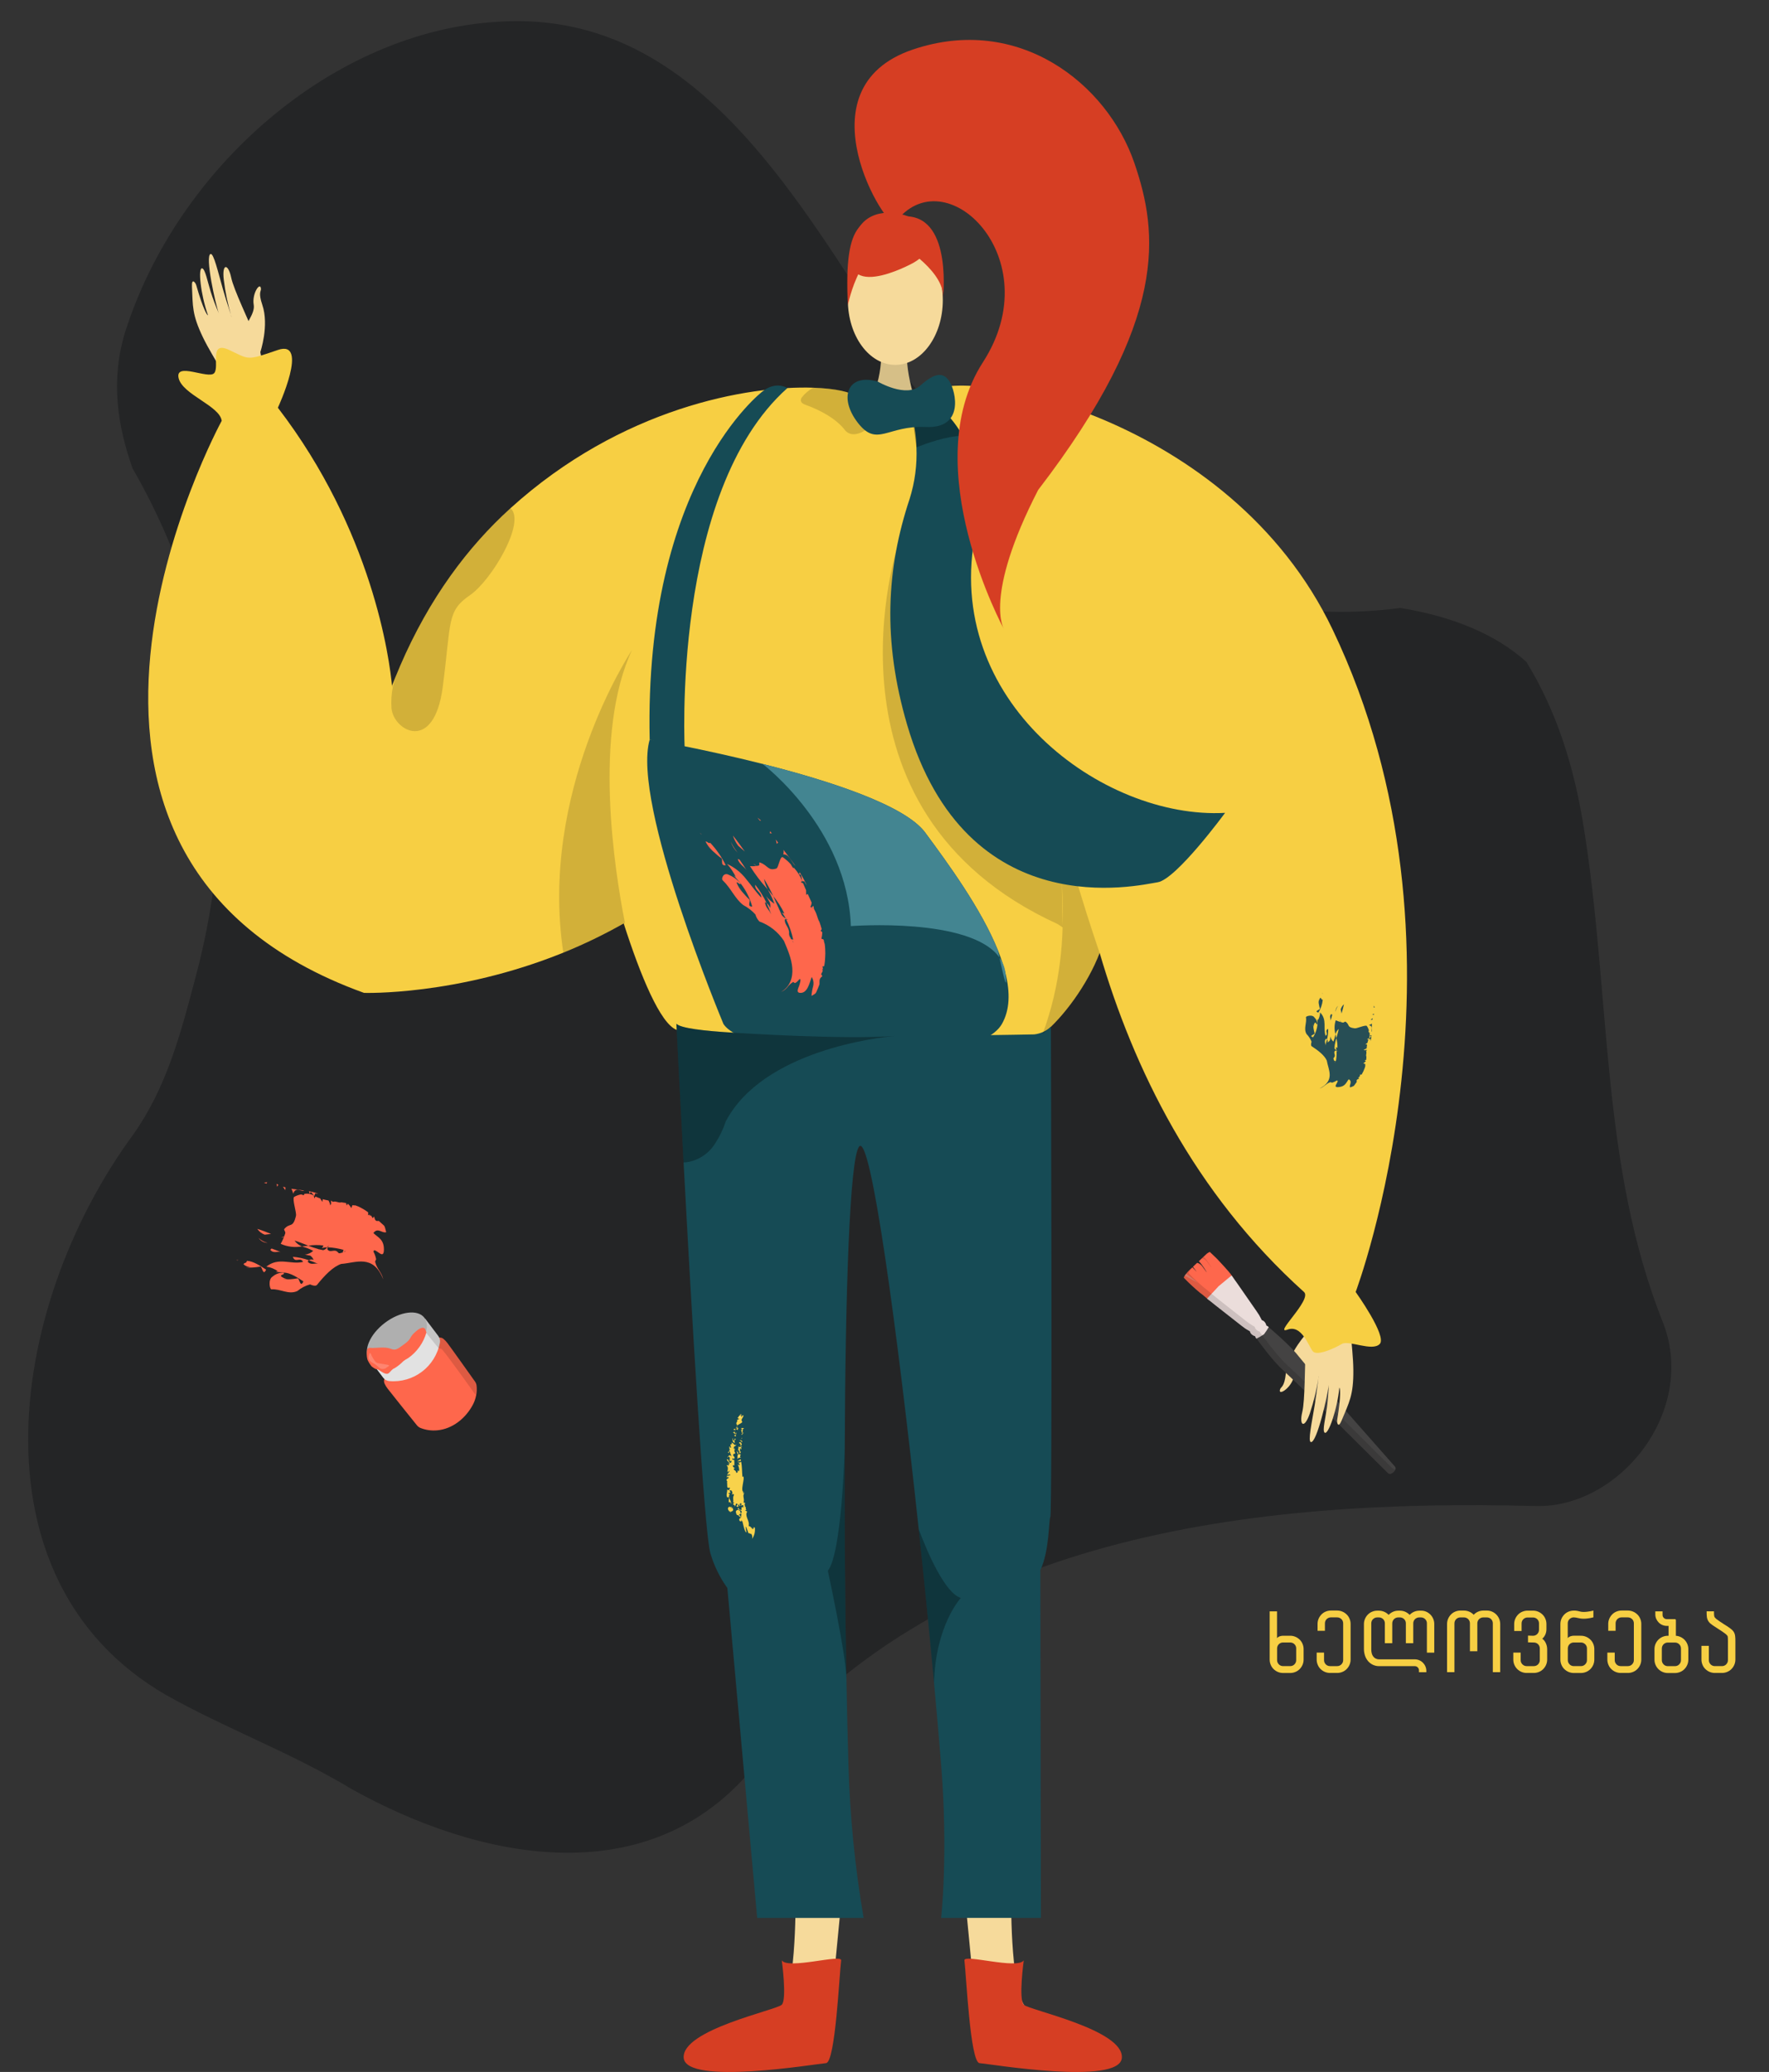 <?xml version="1.0" encoding="utf-8"?>
<!-- Generator: Adobe Illustrator 24.3.0, SVG Export Plug-In . SVG Version: 6.00 Build 0)  -->
<svg version="1.1" id="Layer_1" xmlns="http://www.w3.org/2000/svg" xmlns:xlink="http://www.w3.org/1999/xlink" x="0px" y="0px"
	 viewBox="0 0 502 587.93" style="enable-background:new 0 0 502 587.93;" xml:space="preserve">
<rect x="0" y="0" width="502" height="587.93" fill="#333333" stroke="none"/>
<style type="text/css">
	.st0{fill:#242526;}
	.st1{fill:#FE674C;}
	.st2{fill-rule:evenodd;clip-rule:evenodd;fill:#F6DA9B;}
	.st3{fill:#444343;}
	.st4{fill:#EBDDDB;}
	.st5{opacity:0.31;fill:#E5D7D1;enable-background:new    ;}
	.st6{fill:none;}
	.st7{opacity:0.13;}
	.st8{fill:#F6DA9B;}
	.st9{fill:#D6BF87;}
	.st10{fill:#F7CF43;}
	.st11{fill:#164B55;}
	.st12{fill:#438591;}
	.st13{opacity:0.15;enable-background:new    ;}
	.st14{fill:#FFFFFF;}
	.st15{fill:#F8D24B;}
	.st16{fill:none;stroke:#F8D24B;stroke-linecap:round;stroke-linejoin:round;}
	.st17{fill:#274E55;}
	.st18{opacity:0.3;enable-background:new    ;}
	.st19{fill:#D63E23;}
	.st20{opacity:0.3;}
	.st21{fill:#E2E2E2;}
	.st22{clip-path:url(#SVGID_2_);}
	.st23{opacity:0.13;fill:#020202;enable-background:new    ;}
	.st24{fill:#AFAFAF;}
	.st25{opacity:0.2;fill:#FFFFFF;enable-background:new    ;}
</style>
<g transform="translate(-721.696 -136)">
	<g transform="translate(495.695 -161)">
		<g transform="translate(234.001 303)">
			<g transform="matrix(1, 0, 0, 1, -8, -6)">
				<path class="st0" d="M433.15,187.81c8.63,14.08,13.35,29.43,16.04,45.49c8.08,48.86,4.71,97.03,22.89,142.4
					c9.43,25.13-12.79,52.35-36.36,51.65c-79.45-2.09-170.35,7.68-223.54,76.09c-14.81,16.75-33.83,22.86-53.7,22.25
					s-40.57-7.94-58.75-18.06c-16.16-9.77-32.99-16.05-49.83-25.13C-9.34,451.08,1.43,371.51,37.79,321.95
					c9.43-13.26,13.47-28.62,17.44-43.66c3.34-12.23,5.54-24.75,6.57-37.39c1-12.2,0.81-24.46-0.57-36.62
					c-2.94-25.16-10.98-49.45-23.62-71.39c-4.31-12.17-6.25-25.08-2.1-38.66C50.2,47.87,94.26,8.81,141.52,6.16
					c35.56-2.24,60.01,18.57,80.62,45.46c6.87,8.96,13.31,18.6,19.6,28.28c4.84,10.42,10.69,20.33,17.49,29.59
					c32.4,42.83,85.59,70.06,138.15,63.02C411.97,174.88,424.29,179.84,433.15,187.81z"/>
			</g>
			<g transform="translate(59.107 329.454)">
				<path class="st1" d="M6.77,23.94C5.4,24.2,4,24.29,2.61,24.22c0.52-0.03,1.04-0.07,1.56-0.1c-0.8,0.03-1.58-0.27-2.16-0.83
					c0.29-0.65,0.76-0.09,0.95-0.98c1.88,0.12,3.69,1.37,5.45,2.5C7.52,26.82,7.29,23.91,6.77,23.94z"/>
				<path class="st1" d="M0,22.12c0.19-0.01,0.37-0.01,0.56,0C0.36,22.2,0.16,22.25,0,22.12z"/>
				<path class="st1" d="M19.85,16.37c0.21-0.11,0.43-0.18,0.66-0.21C20.32,16.31,20.09,16.39,19.85,16.37z"/>
				<path class="st1" d="M9.6,19.19c0.11-0.14,0.23-0.26,0.37-0.37c0.85,0.29,1.7,0.64,2.57,1.02C11.6,19.52,10.5,20.32,9.6,19.19z"
					/>
				<path class="st1" d="M8.81,17.21c-1.02-0.02-1.96-0.53-2.53-1.38C6.98,16.51,7.86,16.99,8.81,17.21z"/>
				<path class="st1" d="M27.24,6.25c0.01-0.14,0.03-0.28,0.07-0.42c0.04-0.07,0.07-0.14,0.09-0.22c0.34,0.26,0.68,0.53,1.01,0.81
					c-0.1,0.09-0.2,0.41-0.29,0.42C27.74,6.55,27.73,5.73,27.24,6.25z"/>
				<path class="st1" d="M19.6,16.41c-0.01,0.03-0.02,0.06-0.03,0.09c-0.08,0.04-0.15,0.08-0.23,0.12
					c-0.01-0.02-0.01-0.03-0.02-0.06C19.4,16.5,19.5,16.44,19.6,16.41z"/>
				<path class="st1" d="M26.8,6.12c0.02-0.33,0.04-0.66,0.02-0.93c0.19,0.14,0.38,0.28,0.57,0.43c-0.03,0.07-0.06,0.14-0.08,0.22
					C27.16,6.06,26.98,5.71,26.8,6.12z"/>
				<path class="st1" d="M22.42,3.16C22.29,3.17,22.13,3.84,22.06,4c-0.26-0.46-0.59-0.88-0.97-1.23c-0.07,0.17-0.2,0.17-0.35,0.51
					c-0.04-0.24-0.1-0.49-0.18-0.72c0.89,0.15,1.76,0.38,2.62,0.67C22.92,3.26,22.67,3.24,22.42,3.16z"/>
				<path class="st1" d="M42.49,14.18c-1.19,0.41-2.38-1.47-3.64,0.25c1.23,1.22,3.02,1.75,2.99,4.68s-1.82,0.12-2.86,0.19
					l0.23,0.64c-0.11-0.32-0.23-0.64-0.37-0.3c0.38,0.7,0.65,1.45,0.79,2.23l-0.29,0.67c0.53,2.24,1.79,2.81,2.32,5.05
					c-2.85-7.3-7.78-4.68-11.94-4.4c-2.37,0.81-4.7,3.25-6.92,6.01c-0.41,0.35-1.3,0.09-1.93-0.2c-1.32,0.37-2.54,1.01-3.59,1.88
					c-2.52,1.15-4.74-0.66-7.35-0.48c-0.52,0.03-1.01-2.86,0.32-3.61c0.91-0.79,2.08-1.2,3.29-1.14c-0.19,0.89-0.66,0.32-0.95,0.98
					c0.58,0.56,1.36,0.86,2.16,0.83c-0.52,0.04-1.04,0.07-1.56,0.1c1.39,0.07,2.79-0.03,4.16-0.28c0.52-0.04,0.75,2.88,1.64,0.87
					c-1.76-1.13-3.56-2.38-5.45-2.5c0.01-0.02,0.01-0.04,0.02-0.07c-0.81,0-1.61-0.04-2.41-0.13c0.26-0.1,0.53-0.25,0.74-0.08
					c-1.01-0.75-2.18-1.23-3.42-1.4c3.52-2.84,7.02-0.48,10.43-1.36c-0.82-1.57-2.23,0.48-2.9-1.43c1.56,0.12,3.1,0.45,4.57,0.97
					c-0.14,0.11-0.26,0.23-0.37,0.37c0.89,1.14,1.99,0.34,2.94,0.65c0.08,0.04,0.17,0.07,0.25,0.11c-0.08-0.04-0.17-0.08-0.25-0.11
					c-0.87-0.38-1.72-0.72-2.57-1.02c0.39-0.29,0.92-0.32,1.33-0.08c-0.19-0.5-0.53-0.93-0.97-1.24c-0.51-0.08-1.02-0.17-1.53-0.3
					c0.89-0.06,1.73-0.44,2.37-1.05c-1.01-0.53-2.07-0.95-3.18-1.25c0.6-0.07,1.2-0.14,1.8-0.21c0.96,0.38,1.94,0.71,2.94,0.99
					l-0.12,0.05c0.08-0.01,0.16-0.01,0.23-0.02c0.39,0.1,0.78,0.18,1.18,0.25c0.46-0.13,0.86-0.41,1.12-0.81
					c0.06,0,0.12-0.01,0.18,0c-0.13,0.28-0.21,0.56,0,0.72c0.86,0.92,1.97-0.46,2.94,0.78c0.26,0.32,0.64,0.19,1.06-0.02
					c0.09,0.22,0.16,0.09,0.23-0.12c0.09-0.05,0.18-0.09,0.27-0.14c0.24,0.01,0.47-0.06,0.66-0.21c-0.23,0.03-0.45,0.1-0.66,0.21
					c-0.08,0-0.17,0.02-0.24,0.04c0.07-0.24,0.15-0.53,0.27-0.53c-1.48-0.41-2.99-0.66-4.53-0.74c0.11-0.23,0.26-0.45,0.33-0.6
					c-0.17,0.21-0.34,0.41-0.5,0.6c-0.51,0.01-1.02,0.09-1.52,0.22c0.2-0.21,0.36-0.45,0.46-0.72c-1.43-0.2-2.88-0.18-4.3,0.04
					c-1.31-0.51-2.61-1.05-3.91-1.44c0.52,0.75,1.26,1.32,2.11,1.65c-2.04,0.37-4.15,0.12-6.04-0.73c0.54-0.96,0.98-1.97,1.31-3.03
					c0.04-0.66-0.6-0.94-0.19-1.29c1.52-1.73,2.38-0.02,3.22-3.66c0.18-0.99-1.1-4.63-0.55-5.32c0.63-0.36,1.32-0.61,2.04-0.73
					c0.22,0.11,0.46,0.19,0.71,0.22c0.03,0.07,0.09-0.13,0.18-0.36c0.73-0.13,1.47-0.06,2.16,0.2c0.17,0.1,0.33,0.19,0.49,0.28
					c0.09,0.26,0.14,0.54,0.16,0.82c0.1-0.2,0.22-0.39,0.36-0.55c0.43,0.21,0.86,0.38,1.31,0.53c0.22,0.34,0.44,0.71,0.67,1
					c-0.01-0.26,0.01-0.52,0.06-0.77c0.55,0.15,1.1,0.27,1.64,0.37c0.25,0.43,0.42,0.91,0.51,1.4c0.75-2.01,2.04-0.63,3.02-0.86
					V5.69c0.48,0.06,0.97,0.13,1.45,0.22c0.07,0.24,0.13,0.48,0.18,0.72c0.15-0.34,0.28-0.35,0.35-0.52
					c0.38,0.36,0.71,0.78,0.97,1.24c0.07-0.17,0.24-0.83,0.37-0.84c0.24,0.08,0.5,0.1,0.75,0.06c0.28,0.1,0.56,0.2,0.85,0.32
					c0.99,0.46,1.92,1.01,2.8,1.66c0.01,0.27-0.01,0.59-0.02,0.92c0.18-0.41,0.36-0.06,0.52-0.28c-0.04,0.13-0.06,0.27-0.07,0.41
					c0.48-0.52,0.5,0.29,0.88,0.59c0.09-0.01,0.2-0.33,0.29-0.42l0.12,0.1c0.34,1.51,0.82,1.05,1.31,1.13
					c0.47,0.41,0.93,0.83,1.4,1.25C42.19,12.57,42.27,13.54,42.49,14.18z"/>
				<path class="st1" d="M28.54,6.53c0.44,0.36,0.88,0.74,1.31,1.13C29.35,7.58,28.87,8.04,28.54,6.53z"/>
				<path class="st1" d="M16.08,3.27c-0.09-0.49-0.26-0.97-0.51-1.4c1.17,0.2,2.34,0.31,3.54,0.47v0.08
					C18.11,2.64,16.83,1.26,16.08,3.27z"/>
				<path class="st1" d="M27.31,5.84c0.02-0.07,0.05-0.15,0.08-0.22l0,0C27.38,5.7,27.35,5.77,27.31,5.84z"/>
				<path class="st1" d="M12.87,15.7l-0.11-0.03c0.29-0.13,0.59-0.23,0.9-0.31C13.44,15.56,13.16,15.68,12.87,15.7z"/>
				<path class="st1" d="M9.81,14.68c-0.6,0.07-1.2,0.15-1.8,0.22c-0.85-0.33-1.58-0.9-2.11-1.65C7.21,13.64,8.5,14.17,9.81,14.68z"
					/>
				<path class="st1" d="M13.86,2.28c-0.22-0.29-0.44-0.67-0.67-1c0.24,0.08,0.49,0.16,0.73,0.22C13.87,1.76,13.85,2.02,13.86,2.28z
					"/>
				<path class="st1" d="M15.35,15.14c-0.06,0-0.12,0-0.18,0.01c0.17-0.19,0.33-0.4,0.5-0.61C15.61,14.69,15.46,14.91,15.35,15.14z"
					/>
				<path class="st1" d="M11.36,0.48c0.18,0.09,0.35,0.18,0.53,0.27c-0.15,0.17-0.27,0.35-0.36,0.55
					C11.5,1.02,11.45,0.74,11.36,0.48z"/>
				<path class="st1" d="M8.52,0.36C8.27,0.33,8.03,0.25,7.81,0.14C8.1,0.08,8.4,0.03,8.7,0C8.62,0.23,8.55,0.43,8.52,0.36z"/>
			</g>
			<g transform="translate(34.066 5.326)">
				<g transform="translate(293.849 343.915)">
					<path class="st2" d="M35.17,22.78c0,0-5.52,5.7-6.21,11.87c-0.41,3.67-1.34,3.62-1.58,4.25c-0.82,2.1,2.92-0.05,3.78-3.19
						c0.7-2.55,4.94-4.13,5.79-5.68s2.34-6.15,1.7-7.25S35.17,22.78,35.17,22.78z"/>
					<path class="st3" d="M24.16,21.41l-0.32-0.32l-1.54,1.44l0,0l-0.22,0.21l-0.24,0.22l0,0l-1.43,1.36l0.3,0.34
						c0,0,4.5,6.33,7.59,9.01s29.66,29.13,29.66,29.13c0.3,0.27,0.75,0.29,1.07,0.04c0.39-0.18,0.7-0.48,0.9-0.85
						c0.26-0.31,0.27-0.76,0.02-1.07c0,0-24.86-28.07-27.35-31.31S24.16,21.41,24.16,21.41z"/>
					<path class="st1" d="M13.33,6.29c0.43,0.62,0.92,1.45,0.92,1.45l-7.07,5.98c0,0-2.15-1.89-2.62-2.16
						c-1.46-1.22-2.86-2.51-4.19-3.87C0.11,7.37-0.17,7.4,0.28,6.73c0.09-0.13,0.2-0.28,0.34-0.46c0.02-0.03,0.04-0.06,0.07-0.08
						c0.53-0.66,1.13-1.27,1.78-1.81l1.2,1.27L2.62,4.21c0,0,0.93-0.86,1.1-1.04S4.6,3.34,5,3.77s1.41,1.98,1.56,2.05
						C6.09,5.01,5.58,4.23,5.02,3.48C4.77,3.15,4.29,2.63,4.29,2.63S4.61,2.33,5,1.96l0,0c0.13-0.12,0.27-0.25,0.4-0.38
						c0.53-0.5,1.07-1,1.16-1.09C6.82,0.29,7.1,0.13,7.4,0c0,0,1.63,1.53,2.15,2.06S12.9,5.67,13.33,6.29z"/>
					<path class="st4" d="M10.01,9.64c-0.01,0-0.01,0-0.02,0c-0.02,0.02-0.05,0.05-0.1,0.1l-0.11,0.1c0,0.01,0,0.01,0,0.02
						c-0.77,0.8-3.16,3.39-3.16,3.39s1.99,1.62,2.28,1.83s6.8,5.33,7.42,5.82c0.67,0.55,1.39,1.04,2.15,1.46
						c0.5,0.22,0.14,0.09,0.56,0.77c0.3,0.39,0.73,0.67,1.21,0.79c0.07,0.26,0.2,0.5,0.39,0.69c0.73-0.35,1.43-0.76,2.1-1.21
						l0.05-0.04c0.49-0.64,0.94-1.32,1.34-2.03c-0.18-0.2-0.41-0.34-0.67-0.43c-0.09-0.49-0.34-0.93-0.72-1.25
						c-0.66-0.46-0.54-0.1-0.73-0.61c-0.38-0.78-0.83-1.53-1.34-2.23c-0.45-0.65-5.18-7.45-5.38-7.75s-1.7-2.38-1.7-2.38
						S10.86,8.92,10.01,9.64z"/>
					<path class="st5" d="M4.09,8.8c0,0-2.29-1.23-3.8-2.07c0.09-0.13,0.2-0.28,0.34-0.46C0.65,6.24,0.67,6.22,0.7,6.19L4.09,8.8z"
						/>
					<path class="st6" d="M9.55,2.06C9.03,1.53,7.4,0,7.4,0C7.1,0.13,6.82,0.29,6.56,0.48c-0.09,0.09-0.62,0.6-1.16,1.09
						c-0.14,0.13-0.28,0.26-0.4,0.38l0,0c-0.4,0.38-0.72,0.67-0.72,0.67s0.48,0.51,0.74,0.84C5.59,4.22,6.1,5.01,6.56,5.82
						C6.42,5.74,5.41,4.2,5.01,3.77s-1.12-0.78-1.29-0.6S2.62,4.2,2.62,4.2l1.06,1.44l-1.2-1.27C1.82,4.92,1.23,5.52,0.7,6.19
						C0.67,6.21,0.65,6.24,0.63,6.27C0.49,6.45,0.37,6.6,0.29,6.73C-0.17,7.4,0.12,7.37,0.37,7.69c1.33,1.36,2.73,2.65,4.19,3.87
						c0.32,0.19,1.4,1.1,2.07,1.68l-0.01,0.01l0.41,0.33l0.16,0.14h0.01c0.61,0.5,1.52,1.23,1.7,1.37c0.29,0.22,6.8,5.33,7.42,5.82
						c0.67,0.55,1.39,1.04,2.15,1.46c0.5,0.22,0.14,0.09,0.56,0.77c0.3,0.39,0.73,0.67,1.21,0.79c0.07,0.26,0.2,0.5,0.39,0.69
						c0.01,0,0.03,0,0.04,0l0.04,0.05c0,0,4.5,6.33,7.59,9.01S57.96,62.8,57.96,62.8c0.3,0.27,0.75,0.29,1.07,0.04
						c0.19-0.09,0.36-0.21,0.52-0.35c0.15-0.15,0.28-0.32,0.38-0.5c0.26-0.31,0.27-0.76,0.02-1.07c0,0-24.86-28.07-27.35-31.31
						s-8.45-8.2-8.45-8.2l-0.05-0.05c0-0.01,0.01-0.02,0-0.03c-0.07-0.09-0.15-0.16-0.24-0.21l-0.03-0.03l-0.01,0.01
						c-0.17-0.11-0.37-0.22-0.39-0.19c-0.09-0.49-0.34-0.93-0.72-1.25c-0.66-0.46-0.54-0.1-0.73-0.61
						c-0.38-0.78-0.83-1.53-1.34-2.23c-0.45-0.65-5.18-7.45-5.38-7.75c-0.16-0.24-1.16-1.64-1.55-2.17c-0.13-0.2-0.26-0.41-0.4-0.6
						C12.9,5.67,10.08,2.59,9.55,2.06z"/>
					<g transform="translate(0 0.455)" class="st7">
						<path d="M3.93,2.72L5.05,3.9L4.27,2.85C4.16,2.79,4.05,2.75,3.93,2.72z"/>
						<path d="M5.03,1.48L4.96,1.54l0,0c-0.4,0.38-0.72,0.67-0.72,0.67l0,0C4.5,1.98,4.88,1.63,5.03,1.48z"/>
						<path d="M6.37,2.02C6.77,2.45,7.78,4,7.92,4.07C7.46,3.26,6.95,2.48,6.39,1.73C6.14,1.41,5.68,0.92,5.65,0.89L5.36,1.16
							C5.28,1.24,5.19,1.33,5.1,1.41C5.3,1.28,5.98,1.61,6.37,2.02z"/>
						<path d="M6.6,0C6.57,0.02,6.55,0.04,6.52,0.07C6.5,0.09,6.46,0.13,6.4,0.18L6.6,0z"/>
						<path d="M59.33,61.06c0,0-26.57-26.45-29.66-29.13s-7.59-9.01-7.59-9.01l-0.04-0.05c-0.01,0-0.03,0-0.04,0
							c-0.19-0.19-0.32-0.43-0.39-0.69c-0.48-0.12-0.91-0.39-1.21-0.79c-0.42-0.68-0.07-0.55-0.56-0.77
							c-0.76-0.43-1.48-0.92-2.15-1.46c-0.62-0.49-7.13-5.6-7.42-5.82c-0.19-0.14-1.09-0.87-1.7-1.37H8.55L8.4,11.83L7.98,11.5
							l0.01-0.01c-0.67-0.58-1.75-1.49-2.07-1.68C4.47,8.59,3.07,7.3,1.74,5.94C1.48,5.62,1.2,5.65,1.65,4.98
							c0.09-0.13,0.2-0.28,0.34-0.46c0.02-0.03,0.04-0.06,0.07-0.08c0.13-0.16,0.26-0.32,0.39-0.46L2.43,3.96
							C1.78,4.5,1.18,5.1,0.65,5.77C0.63,5.79,0.6,5.82,0.58,5.85C0.44,6.04,0.33,6.19,0.24,6.31c-0.46,0.67-0.17,0.64,0.08,0.96
							c1.33,1.36,2.73,2.65,4.19,3.87c0.32,0.19,1.39,1.1,2.07,1.68l-0.01,0.01l0.41,0.33l0.16,0.14l0.01-0.01
							c0.61,0.5,1.52,1.23,1.7,1.37c0.29,0.22,6.8,5.33,7.42,5.82c0.67,0.55,1.4,1.04,2.15,1.46c0.5,0.22,0.14,0.09,0.56,0.77
							c0.3,0.39,0.73,0.67,1.21,0.79c0.07,0.26,0.2,0.5,0.39,0.69c0.01,0,0.03,0,0.04,0l0.04,0.05c0,0,4.5,6.33,7.59,9.01
							s29.66,29.13,29.66,29.13c0.3,0.27,0.75,0.29,1.07,0.04c0.19-0.09,0.37-0.21,0.52-0.35c0.15-0.15,0.28-0.32,0.38-0.5
							c0.07-0.11,0.12-0.22,0.15-0.34C59.8,61.31,59.52,61.24,59.33,61.06z"/>
						<path d="M3.74,2.72C3.71,2.72,3.69,2.74,3.67,2.75C3.64,2.78,3.59,2.83,3.53,2.9C3.61,2.82,3.68,2.76,3.74,2.72z"/>
						<path d="M2.99,3.41C2.77,3.62,2.57,3.79,2.57,3.79l0.02,0.03C2.73,3.67,2.86,3.53,2.99,3.41z"/>
					</g>
					<path class="st2" d="M41.97,6.09C41.64,7.24,35,19.43,34.66,25.91s-0.21,16.14-1.02,19.51c-0.96,3.97,0.64,4.89,2.18,0.31
						c1.12-3.39,1.95-6.87,2.49-10.4c0-0.65-0.39,3.58-1.15,8.19c-0.81,4.9-1.96,10.23-1.09,10.43c1.7,0.4,4.9-13.75,5.07-16.23
						c-0.06,2.19-0.23,4.37-0.52,6.53c-0.4,2.96-1.3,6.36-0.67,7c1,1,3.61-6.53,4.21-12.69c0.19-0.11,0.59,1.85-0.62,9.12
						c-0.12,0.73,0.27,2.56,1.27,0.15c2.1-5.09,3.39-7.12,3.32-14.37c-0.07-7.07-1.84-14.8-0.34-19.94L41.97,6.09z"/>
				</g>
				<g transform="translate(12.4 60.738)">
					<path class="st2" d="M20.37,45.82c-0.19-1.18,0.63-15.04-1.84-21.04s-6.69-14.69-7.39-18.09c-0.83-3.99-2.67-4.15-2.1,0.65
						c0.43,3.54,1.16,7.05,2.18,10.47c0.28,0.59-1.17-3.41-2.45-7.9C7.41,5.13,6.19-0.18,5.31,0.01C3.6,0.37,6.73,14.54,7.64,16.85
						c-0.88-2-1.65-4.05-2.31-6.13C4.43,7.87,3.8,4.41,2.95,4.1c-1.33-0.48-0.48,7.45,1.6,13.27c-0.13,0.19-1.32-1.43-3.33-8.52
						c-0.2-0.71-1.34-2.2-1.21,0.41c0.26,5.5-0.03,7.88,3.12,14.41c3.07,6.36,7.97,12.6,8.81,17.89L20.37,45.82z"/>
					<path class="st2" d="M19.41,27.83c0,0,2.56-7.51,0.56-13.39c-1.19-3.5-0.34-3.85-0.38-4.52c-0.15-2.25-2.62,1.29-2.06,4.5
						c0.46,2.6-2.71,5.84-2.82,7.61s0.5,6.56,1.55,7.29S19.41,27.83,19.41,27.83z"/>
				</g>
				<path class="st8" d="M183.69,527.94c0,0,0.31,28.87-5.1,31.12c-9.69,4.11-47.65,17.56-5.8,14.61c21.5,1.3,19.92-3.51,20.26-7.58
					c0.27-3.33,2.71-28.57,3.6-37.69l0.32-3.28L183.69,527.94z"/>
				<path class="st8" d="M244.89,527.94c0,0-0.31,28.87,5.09,31.12c9.69,4.11,47.65,17.56,5.8,14.61
					c-21.5,1.3-19.92-3.51-20.26-7.58c-0.27-3.33-2.71-28.57-3.6-37.69c-0.2-2.04-0.32-3.28-0.32-3.28L244.89,527.94z"/>
				<path class="st9" d="M207.95,87.36c0,0,1.12,12.49-6.59,19.4s17.76,0,17.76,0s-4.74-11.97-3.67-19.4S207.95,87.36,207.95,87.36z
					"/>
				<ellipse class="st8" cx="212.01" cy="73.83" rx="13.47" ry="18.38"/>
				<path class="st10" d="M342.64,355.28c0,0,8.96,12.51,6.84,14.75s-8.8-1.18-10.77,0s-7.03,3.52-8.23,2.09s-3.13-7.68-7.21-6.15
					s7.09-8.53,4.71-10.68c-31.32-28.2-48.43-63.58-57.99-96.22h-0.01v0.01c-3.4,8.91-10.28,18.26-16.2,23.08
					c-0.38,0.32-0.78,0.62-1.15,0.9c-15.79,7.53-92.59,1.91-102.76-2.18c-4.58-1.85-10.16-15.25-14.94-30.16
					c-5.83-18.18-10.5-38.62-10.78-43.13c-0.47-7.58,8.67-95.74,61.25-106.03c4.68-0.9,9.46-1.19,14.22-0.86c0,0,0.5,0.29,1.36,0.69
					c1.79,0.84,3.66,1.48,5.59,1.9c4.32,0.94,9.94,0.93,14.68-3.17c9.18-7.93,85.62,6.05,114.84,67.18
					C379.42,257.91,342.64,355.28,342.64,355.28z"/>
				<path class="st10" d="M200.38,111.9c-5.25,29.64-29.9,109.63-29.9,109.63c-9.98,11.62-21.9,21.43-35.22,28.99
					c-0.11,0.07-0.23,0.13-0.34,0.19c-5.53,3.13-11.25,5.9-17.14,8.29c-30.35,12.29-56.55,11.41-56.55,11.41
					c-107.88-38.92-40.38-162.33-40.38-162.33c-0.54-4.26-11.16-7.44-12.23-12.12s8.51,0.43,10.1-1.41s-1.59-9.31,4.25-6.57
					s4.78,3.1,13.82,0s0,16.39,0,16.39c26.77,34.89,31.71,71.06,32.43,79.39c-0.01-0.17-0.01-0.35-0.02-0.56
					c0.32-0.81,0.63-1.61,0.95-2.4c0.43-1.05,0.87-2.1,1.31-3.12c0,0,0.01-0.01,0.01-0.02c0-0.01,0.01-0.02,0.01-0.03
					c8.33-19.32,19.28-33.83,31.3-44.73c31.52-28.56,67.44-34.85,85.97-34.21c6.41,0.22,10.74,1.26,12.08,2.5
					c0.06,0.06,0.11,0.12,0.15,0.2C201.68,102.5,201.37,106.3,200.38,111.9z"/>
				<path class="st11" d="M256.15,280.02c-1.3,1.21-2.95,1.97-4.71,2.17c-11.08,0.22-58.91,1.04-84.86-0.45
					c-9.15-0.53-15.58-1.34-16.71-2.58c0,0,0,0.04,0.01,0.11c0.07,1.43,0.89,17.8,2.04,39.27c2.27,42.37,5.86,104.57,7.57,110.75
					c1.03,3.59,2.67,6.97,4.85,9.99l8.46,93.61h30.21c-2.48-14.47-3.92-29.09-4.31-43.76c-0.23-7.49-0.42-15.64-0.58-24.18v-0.04
					c-0.38-20.61-0.56-43.55-0.47-65.19v-0.05c0.17-43.73,1.39-82.19,4.07-85.63c3.26-4.19,10.87,52.09,16.93,108.59
					c1.59,14.87,3.08,29.75,4.34,43.55c0.76,8.23,1.44,16.07,2.02,23.3c2.04,25.33,0,43.41,0,43.41h28.32c0,0-0.12-46.02-0.17-98.69
					c2.6-5.41,2.37-14.24,2.83-15.05C256.6,418.1,256.15,280.02,256.15,280.02z"/>
				<path class="st11" d="M242.24,279.25c-7.93,13.8-71.95,10.65-79,0c0,0-26.22-62.55-20.94-80.71c0,0,15.03,2.6,32.04,6.9
					c18.96,4.79,40.38,11.7,46.14,19.48c6.54,8.85,15.9,21.64,20.65,33.44c0,0.01,0,0.01,0.01,0.02c0.44,1.11,0.85,2.22,1.21,3.31
					c0.35,1.08,0.66,2.15,0.93,3.2v0.02C244.6,270.32,244.52,275.27,242.24,279.25z"/>
				<path class="st11" d="M174.34,99.73c0,0-33.66,25.41-32.04,98.81l9.96,3.21c0,0-4.04-73.43,29.12-102.96
					C181.38,98.79,178.14,96.68,174.34,99.73z"/>
				<path class="st12" d="M241.13,258.37c0.14,0.7,0.29,1.37,0.42,2c-8.2-11.53-42.17-8.91-42.17-8.91
					c-0.9-27.76-25.05-46.03-25.05-46.03c18.96,4.79,40.38,11.7,46.14,19.48c6.54,8.85,15.9,21.64,20.65,33.44
					C241.13,258.37,241.13,258.37,241.13,258.37z"/>
				<path class="st12" d="M241.55,260.38c0.3,0.41,0.56,0.85,0.79,1.31c0.5,1,0.82,2.09,0.93,3.2v0.02
					C243.8,269.99,242.98,267.01,241.55,260.38z"/>
				<path class="st13" d="M269.98,259.06L269.98,259.06c-3.4,8.92-10.28,18.26-16.2,23.09c10.45-28.26,3.58-53.51,3.1-70.51
					c2.4,16.4,12.72,46.34,13.09,47.39C269.97,259.04,269.98,259.05,269.98,259.06z"/>
				<path class="st13" d="M135.27,250.52c-5.63,3.21-11.47,6.04-17.48,8.48c-6.9-45.65,18.78-84.8,19.49-85.87
					C126.28,196.63,132.26,235.28,135.27,250.52z"/>
				<path class="st13" d="M91.35,157.52c-6.73,4.61-5.31,7.44-7.79,26.18s-13.82,12.43-14.52,6.05c-0.31-4.18,0.53-8.36,2.43-12.1
					c0,0,0.01-0.01,0.01-0.02c0-0.01,0.01-0.02,0.01-0.03c8.33-19.32,19.28-33.83,31.3-44.73
					C107.33,136.77,97.35,153.42,91.35,157.52z"/>
				<g transform="translate(164.05 389.888)">
					<path class="st14" d="M1.67,16.26c-0.3-0.21-0.42-0.67,0.08-0.66c-0.33,0.06-0.66-0.06-0.87-0.32c0.34,0,0.24-0.28,0.21-0.46
						c-0.24,0.15-0.28,0.35-0.36,0.77c0.73,0.36-0.37,1.16,0.44,1.49C1.36,16.82,1.87,16.56,1.67,16.26z"/>
					<path class="st14" d="M3.87,14.58l-0.2-0.05l0.32,0.64C3.83,15.03,3.64,14.6,3.87,14.58z"/>
					<path class="st15" d="M3.35,12.52c0.37,0.06,0.58-0.26,0.92-0.25c-0.74,0-0.14-0.51-0.23-0.79l-0.57-0.12
						c-0.42,0.26-0.25,0.95-0.31,1.53L3.35,12.52z"/>
					<path class="st14" d="M3.78,12l-0.36-0.19C3.51,11.97,3.56,12.33,3.78,12z"/>
					<path class="st14" d="M1.77,12.37c-0.05,0.46,0.25-0.27,0.36,0.19C2.04,12.4,2.02,12.22,1.77,12.37z"/>
					<path class="st15" d="M2.95,10.48c0.08,0.33,0.15,0.65,0.24,0.97l0.26-0.39L2.95,10.48z"/>
					<path class="st15" d="M4.17,10.46c-0.02,0.13-0.15,0.22-0.28,0.2c-0.05-0.01-0.1-0.03-0.14-0.07c0.46-0.33-0.17-0.56,0.23-0.87
						l0.18,0.31C4.63,10,3.7,9.38,4.54,9.42C3.96,8.99,3.81,9.71,3.41,9.16c0.08,0.45,0,0.91-0.22,1.31
						c0.17-0.12,0.14-0.17,0.29-0.34c0.01,0.3,0.26,0.72,0.3,1.08C4.33,11.02,3.84,10.75,4.17,10.46z"/>
					<path class="st15" d="M4.33,8.93c0.05-0.32,0.1-0.82-0.54-0.94C3.33,8.32,3.86,8.4,4.12,8.57C4.02,8.66,3.96,8.99,3.63,8.84
						C3.77,8.8,4.09,9.07,4.33,8.93z"/>
					<path class="st15" d="M4.5,7.66L3.95,7.39l0.09,0.16h-0.4c0.1,0.03,0.83,0.18,0.77,0.51C4.72,7.9,4.35,7.83,4.5,7.66z"/>
					<path class="st15" d="M1.72,7.45C2.01,7.23,1.85,7.1,1.7,6.83C1.74,7.19,1.7,7.7,1.92,7.82l-0.1-0.03
						c0.19,0.23,0.41,0.44,0.66,0.6C2.11,8.01,2.74,7.39,1.72,7.45z"/>
					<path class="st15" d="M1.65,7.9L1.33,7.63L1.65,7.9z"/>
					<path class="st15" d="M4.42,6.65L4.21,7.13l0.18-0.11L4.42,6.65z"/>
					<path class="st15" d="M2.69,7.15c0.1-0.4-0.46,0.2-0.42-0.18c-0.06-0.11-0.01,0.56,0.25,0.6C2.63,7.48,2.22,7.17,2.69,7.15z"/>
					<path class="st15" d="M4.48,6.32l-0.4-0.43L4.48,6.32z"/>
					<path class="st15" d="M4.82,5.32l-0.3-0.1c0.28-0.38-0.1-0.94,0.57-1.18C4.7,4.07,4.33,3.81,4.19,4.15
						c0.2,0.07,0.18,0.19,0.42,0.19C4.53,4.49,4.26,4.44,4.15,4.53c0.31,0.28,0.03,0.66,0.31,0.89c-0.06-0.1,0.01-0.12,0.05-0.2
						c0.49,0.47-0.79,0.47,0.07,0.71C4.33,5.76,4.93,5.53,4.82,5.32z"/>
					<path class="st15" d="M2.76,5.22L2.63,5.57C2.23,5.43,2.64,5.13,2.27,5.05C2.04,5.06,1.9,5.41,1.74,5.26
						c0.93,0.1,0.02,0.49,1.08,0.37C2.92,6.1,2.24,5.74,2.26,6.23l0.49,0.17C2.53,5.84,2.97,5.77,2.76,5.22z"/>
					<path class="st15" d="M3.01,3.86l0.32-0.15L2.88,3.77c-0.02-0.8,1.82-1.11,1.61-1.6C3.95,1.53,4.89,1.07,4.85,0.46
						C4.5,0.13,4.6,0.72,4.37,0.73C3.63,0.57,4.78,0.48,4.19,0.28C3.65,0.19,3.55,0.84,3.2,1.07c0.05,0.23,0.22,0.24,0.52,0.34
						C3.42,1.45,3.31,1.67,3,1.7c0.38,0.51-0.44,0.69-0.03,1.19C2.55,3,2.93,2.53,2.85,2.68L2.84,2.94l0.07-0.02
						C3.3,3.29,2.87,3.9,2.58,4.1c0.15-0.16,0.5-0.26,0.61-0.04L2.7,4.19l0.66,0.49C2.92,4.32,3.87,3.99,3.01,3.86z"/>
					<path class="st15" d="M2.11,4.29C1.82,4.81,2.83,4.28,2.56,4.84V4.23L2.11,4.29z"/>
					<path class="st14" d="M3.5,1.86l0.35-0.23C3.17,1.71,4.02,2.2,3.5,1.86z"/>
					<path class="st14" d="M3.58,0.9l0.6,0.2L3.86,0.82L3.58,0.9z"/>
					<path class="st15" d="M4.4,0.1C4.12-0.13,3.83,0.08,3.88,0.31C3.93,0.11,4.2,0.03,4.4,0.1z"/>
					<path class="st15" d="M4.89,2.78c0,0.05-0.01,0.1-0.03,0.15L4.89,2.78z"/>
					<path class="st15" d="M4.91,2.68l-0.02,0.1C4.89,2.74,4.9,2.71,4.91,2.68z"/>
					<path class="st15" d="M4.15,13.3c0.03,0.06,0.04,0.13,0.04,0.2L4.15,13.3L4.15,13.3z"/>
					<path class="st15" d="M3.3,13.53c-0.39-0.37,0.92-0.38,0.65-0.97c0.08,0.24,0.15,0.49,0.2,0.74
						C3.54,13.63,3.83,13.04,3.3,13.53z"/>
					<path class="st15" d="M2.69,8.6C2.68,8.6,2.68,8.59,2.67,8.58C2.65,8.55,2.67,8.56,2.69,8.6z"/>
					<path class="st14" d="M4.75,29.39l0.17-0.02l-0.18,0.34L4.75,29.39z"/>
					<path class="st14" d="M5.05,29.31l0.26-0.58c0.14,1.07,0.3,2.14,0.47,3.2l-0.24-0.08C5.24,31.94,5.3,29.18,5.05,29.31z"/>
					<path class="st14" d="M4.77,29.18c-0.72-0.24,0.2-0.55-0.33-0.88c0.35,0.22,0.73,0.37,0.58,0.63L4.77,29.18z"/>
					<path class="st16" d="M3.32,28.24c0.12-0.19-0.2-0.37-0.1-0.48C3.76,27.77,3.38,28.08,3.32,28.24z"/>
					<path class="st15" d="M1.24,27.96c-0.01-0.03-0.02-0.05-0.01-0.08c0.03,0.03,0.07,0.05,0.11,0.07L1.24,27.96z"/>
					<path class="st15" d="M1.34,27.95l0.24-0.02C1.51,27.99,1.42,28,1.34,27.95z"/>
					<path class="st15" d="M1.23,27.88c-0.08-0.07-0.17-0.14-0.27-0.18l-0.03,0.08c-0.07-0.1-0.28-0.27-0.15-0.33
						c-0.02,0.21,0.14,0.2,0.48,0.17l0.02-0.34C2.08,27.28,1.26,27.58,1.23,27.88z"/>
					<path class="st16" d="M0.95,26.85l0.49,0.3C1.01,27.28,0.96,26.97,0.95,26.85z"/>
					<path class="st15" d="M1.43,26.3c0.14,0.07,0.12,0.4,0.31,0.19c0.09,0.05,0.08,0.11,0.08,0.18C1.7,26.45,1.18,26.71,1.43,26.3z
						"/>
					<path class="st15" d="M1.83,26.66c0.02,0.03,0.03,0.06,0.03,0.09C1.84,26.73,1.83,26.7,1.83,26.66z"/>
					<path class="st16" d="M4.16,30c0.05-0.04,0.11-0.06,0.17-0.04L4.16,30z"/>
					<path class="st15" d="M1.86,25.58l-0.01-0.13c0,0.03,0.01,0.07,0.03,0.1L1.86,25.58z"/>
					<path class="st15" d="M7.3,35.47c0.15-0.49,0.07-1.03-0.22-1.45c-0.57,0.1-0.2-0.23-0.8-0.18c0.08,0.32-0.09-0.28-0.31-0.88
						S5.5,31.72,5.41,32l0.28,0.12l-0.61-0.08c0.11-0.33,0.53-0.82,0.16-0.99c0.18-0.08,0.36,2.65,0.53,2.52
						c-0.67,0.34-1.14-3.55-1.45-3.62l0.36-0.08c-0.44-0.44-0.99-0.7-1.29-1.08l0.43-0.14c-0.11,0.32,0.2,0.36,0.42,0.65
						c-0.14-0.52,0.12-0.64-0.01-1.04c-0.57,0.07-0.24,0.38-0.61-0.1C3.84,28,4.5,28.27,4.34,27.83c0.1-0.56-0.73-0.38-0.82-0.85
						l-0.18,0.34c-0.04-0.17-0.19-0.5,0.1-0.69c0.09,0.41,0.49,0.69,0.91,0.62c-0.14-0.19,0.03-0.66-0.01-0.83l0.41,0.07
						c0.36-0.23-0.22-0.29,0.11-0.56C4.6,25.72,4.28,26.12,4.11,26c0.13-0.06,0.31-0.52,0.03-0.66c-0.83,0.18,0.3,0.51-0.49,0.87
						l0.11-0.44c-0.85-0.2,0.07,0.68-0.61,0.6c-0.89-0.25,0.77-0.73-0.35-0.95c-0.19,0.21-0.16,0.85-0.46,0.79
						c0.29-0.25-0.31-0.36-0.45-0.66l0.36-0.41c-0.28-0.14-0.27-0.01-0.43,0.13c0.44-0.59-0.18-1.48,0.36-2.3
						c-0.15-0.45-0.37-0.04-0.68-0.23c0.49-0.28,0.05-0.67,0.05-0.92c0.03-0.08-0.47-0.19-0.67-0.11l0.35,0.63
						c-0.27-0.02-0.7,0.1-0.63,0.33c0.97-0.22-0.54,0.95,0.57,0.93l-0.5,0.02l0.4,0.81l0.07-0.03c-0.17,0.01,0.39,0.67,0.21,1.15
						c-0.18-0.12-0.04-0.9-0.56-0.41c-0.31-0.32,0.1-0.96-0.15-1.57l-0.33,0.14c-0.52-0.62,0.05-1.53-0.09-2.25l0.47,0.19
						c0.17-0.26,0.53-0.61,0.12-0.83c0.04,0.31-0.23,0.16-0.43,0.11c-0.27-0.41-0.02-1.03-0.22-1.6c0.06,0.01,0.11,0.01,0.17,0
						l-0.3-0.59c0.07-0.29,0.34-0.39,0.64-0.58c-0.07-0.1-0.07-0.36-0.33-0.26c-0.02,0.06-0.05,0.11-0.02,0.15
						c-0.52-0.29,0.14-0.22-0.18-0.59c0.43,0.28,0.61-0.1,1.04-0.08c-0.2-0.44-0.77-0.03-0.98-0.08c0.24-0.54,0.61-0.62,0.69-1.16
						c-0.27-0.03-0.18,0.39-0.48,0.44c0.07-0.16,0.04-0.34-0.06-0.36l-0.21,0.34c0.32-0.52,0.39-1.16,0.18-1.73l-0.14,0.05
						l0.01-0.39l0.5,0.14C0.55,14.45,1,14.22,0.59,14.11l-0.04,0.08L0.4,13.93l0.5,0.27c0.21-0.33-0.81-0.79-0.72-1.34
						c0.68-0.11,0.23,0.94,1.1,1.01c0.14-0.18,0.29-0.48,0.06-0.59C1.1,13.3,1.1,13.43,1.09,13.56c-0.45-0.48,0.29-1.17-0.47-1.48
						l-0.29,0.35c-0.08-0.42,0.84-0.67,0.34-0.81l0.86,0.34c-0.42-0.42-0.33-0.96-0.63-1.36c-0.5-0.02,0,0.57-0.1,0.54l-0.36-0.2
						c0.31-0.6,0.31-0.17,0.63-0.9l-0.34-0.02C1.26,9.78,0.3,9.08,1.19,9.37L0.97,9.56h0.4L1.12,8.69c0.3,0.09,0.22-0.32,0.62-0.19
						L1.4,8.17c0.58-0.12,0.66,0.6,1.1,0.66c0.26,0,0.24-0.15,0.2-0.22C3.11,9,2.11,9.14,2.08,9.52l0.36,0.2l-0.5-0.03
						C2.1,9.87,2.32,10,2.55,10.06c-0.7,0.35,0.11,0.77-0.05,1.32c-0.28-0.47-0.48,0.29-0.62,0.21c-0.01,0.26,0.87,0.9,0.25,1.11
						c-0.24,0.15-0.36-0.32-0.47,0.04c0.04,0.2,0.24,0.33,0.44,0.29c0.04-0.01,0.08-0.02,0.12-0.05c0.07,0.56,0.09,1.12,0.04,1.68
						l-0.33-0.13c-0.28,0.35,0.18,0.69,0.55,0.88c-0.14,0.05-0.04,0.08-0.24,0.02c-0.55,0.45,0.69,0.57,0.57,1.3
						c0.47-0.05,0.52-0.38,0.29-0.61l0.54,0.05c0.04-0.64-0.11-1.29-0.42-1.85l0.4,0.23c0.72-0.44-0.7-0.32,0.12-0.73
						c-0.19-0.31-0.28,0.22-0.5-0.01c0.16-0.22,0.93,0.06,0.97-0.3c0.27,1.36,0.22,2.9,0.36,4.32c0.1,0.03,0.13-0.05,0.17-0.13
						c0.37,0.24,0.08,1.35-0.09,2.42s-0.26,2.1,0.45,2.12c-0.2,0.08-0.44-0.13-0.4,0.17c0.14,0.06,0.3,0.06,0.44,0.01
						c-0.71,0.81,0.15,1.77-0.28,2.72c0.23-0.04,0.38,0.15,0.55,0.14c-0.52,0.36,0.11,0.84-0.18,1.16l0.26-0.12l0.08,0.92
						c0.1,0.02,0.1-0.11,0.12-0.18c0.14,0.19-0.15,0.26-0.39,0.3l0.63,0.35c-0.85,1.3,0.82,2.63,0.39,4.07
						c0.49,0.15,0.7,0.3,0.8,0.64l0.12-0.19c0.43,0.3-0.23,0.05,0,0.33c0.32,0.16,0.7-0.03,0.41-0.27c0.14-0.19,0.31-0.11,0.44,0
						C8.23,33.42,7.95,34.55,7.3,35.47z"/>
				</g>
				<g transform="translate(156.534 220.69)">
					<path class="st1" d="M6.12,11.53c-1.58-1.12-2.89-2.54-4.24-3.69l1.61,1.38C2.71,8.54,2.07,7.71,1.62,6.78
						c0.54-0.08,0.8,0.65,1.33,0.36c1.77,1.89,3.25,4.03,4.4,6.36C5.72,13.72,6.64,11.99,6.12,11.53z"/>
					<path class="st1" d="M0,4.29c0.2,0.17,0.39,0.34,0.58,0.52C0.34,4.69,0.14,4.51,0,4.29z"/>
					<path class="st1" d="M21.2,20.92c0.24,0.19,0.45,0.41,0.63,0.65C21.59,21.39,21.37,21.17,21.2,20.92z"/>
					<path class="st1" d="M10.75,11.73c0.17,0.04,0.34,0.1,0.5,0.17c0.7,0.97,1.37,1.98,2.01,3.02
						C12.52,13.83,11.15,13.17,10.75,11.73z"/>
					<path class="st1" d="M10.76,9.95C9.85,9.09,9.17,8.01,8.78,6.81C9.3,7.94,9.96,9,10.76,9.95z"/>
					<path class="st1" d="M31.98,26.05c0.08-0.05,0.18-0.07,0.27-0.06c0.05,0.03,0.11,0.04,0.18,0.04c0.1,0.58,0.17,1.17,0.24,1.75
						c-0.11-0.11-0.36-0.14-0.42-0.27C32.16,26.88,32.6,26.53,31.98,26.05z"/>
					<path class="st1" d="M20.98,20.67l-0.07,0.01l-0.24-0.2l0.01-0.05C20.78,20.5,20.89,20.58,20.98,20.67z"/>
					<path class="st1" d="M31.73,25.37c0.18-0.09,0.35-0.2,0.51-0.32l0.18,0.98c-0.06-0.02-0.12-0.03-0.17-0.04
						C32.02,25.86,32.08,25.47,31.73,25.37z"/>
					<path class="st1" d="M29.72,18.16c-0.12-0.17-0.59-0.08-0.73-0.1c-0.02-0.61-0.12-1.22-0.29-1.81
						c-0.15-0.02-0.27-0.18-0.56-0.21c0.08-0.18,0.13-0.37,0.17-0.56c0.37,0.57,0.72,1.17,1.06,1.79c0.34,0.61,0.67,1.25,0.98,1.92
						C30.1,18.87,29.89,18.53,29.72,18.16z"/>
					<path class="st1" d="M31.68,50.59c0.06-0.91,0.21-1.81,0.45-2.69c0.25-0.91,0.11-1.88-0.39-2.69
						c-0.68,1.95-1.26,4.54-3.18,4.51c-0.96-0.01-0.91-0.6-0.64-1.36c0.35-0.78,0.58-1.61,0.67-2.46l-0.41,0.36
						c0.2-0.17,0.41-0.36,0.18-0.52c-0.41,0.36-0.78,1.04-1.43,1.2l-0.43-0.33c-0.65,0.4-1.22,0.91-1.68,1.52
						c-0.47,0.58-1.07,1.03-1.76,1.32c2.57-1.48,3.38-4.13,3.17-6.78c-0.19-2.68-1.36-5.32-2.37-7.72c-1.67-2.54-4.12-4.47-6.98-5.5
						c-0.52-0.57-0.91-1.25-1.12-1.99c-0.98-1.08-2.15-1.99-3.44-2.66c-2.39-1.84-3.42-4.72-5.84-7.03
						c-0.48-0.45,0.24-2.39,1.77-1.53c1.32,0.56,2.48,1.43,3.4,2.54c-0.55,0.25-0.7-0.48-1.24-0.42c0.32,0.91,0.83,1.74,1.48,2.45
						c-0.44-0.48-0.9-0.95-1.36-1.43c1.16,1.18,2.21,2.64,3.52,3.86c0.43,0.5-0.79,2.02,0.82,1.99c-0.65-2.34-1.74-4.53-3.21-6.45
						l0.04-0.02c-0.75-0.79-1.36-1.58-2.09-2.36c0.28,0.19,0.59,0.37,0.7,0.66c-0.66-1.44-1.54-2.76-2.6-3.93
						c2.14,0.96,4,2.44,5.43,4.3c1.49,1.77,2.76,3.68,4.3,5.25c0.1-1.58-2-2.07-1.71-3.65c1.26,1.61,2.34,3.36,3.21,5.21
						c-0.14-0.1-0.3-0.18-0.46-0.24c0.08,0.66,0.34,1.28,0.74,1.81c0.4,0.5,0.74,1.04,1.01,1.62l0.11,0.32
						c-0.03-0.11-0.07-0.21-0.11-0.32c-0.37-1.09-0.8-2.15-1.29-3.19c0.48,0.35,0.83,0.84,1,1.4c0.12-0.52,0.09-1.07-0.09-1.58
						l-1.03-1.78c0.65,0.84,1.44,1.56,2.33,2.14c-0.5-1.4-1.13-2.76-1.88-4.04c0.52,0.62,1.05,1.24,1.55,1.88
						c0.58,1.24,1.14,2.49,1.69,3.74l-0.11-0.12l0.17,0.26l0.66,1.47c0.3,0.42,0.7,0.77,1.15,1.03l0.11,0.21
						c-0.23-0.06-0.43-0.05-0.39,0.26c0.03,1.34,1.41,2.22,1.21,3.82c0.02,0.48,0.2,0.94,0.52,1.31c-0.09,0.18,0.02,0.23,0.17,0.25
						l0.21,0.3c0.08,0.28,0.22,0.54,0.4,0.78c-0.11-0.27-0.24-0.53-0.4-0.78c-0.04-0.1-0.09-0.2-0.14-0.29
						c0.17,0.02,0.38,0.04,0.44,0.19c-0.43-2.02-1.11-3.98-2.01-5.84c0.19,0.05,0.4,0.15,0.53,0.17l-0.64-0.39
						c-0.32-0.6-0.69-1.18-1.1-1.72c0.21,0.14,0.44,0.23,0.68,0.27c-0.84-1.77-1.9-3.43-3.15-4.93c-0.77-1.68-1.64-3.32-2.61-4.9
						c0.19,1.06,0.54,2.08,1.06,3.02c-1.88-2.04-3.57-4.26-5.04-6.61c0.84,0.07,1.69,0.01,2.52-0.17c0.32-0.29-0.18-1.08,0.36-0.84
						c2.18,0.73,2.24,2.5,4.62,1.67c0.63-0.27,0.96-3.49,1.79-3.21c0.84,0.59,1.61,1.27,2.3,2.03c0.17,0.33,0.36,0.66,0.58,0.97
						c-0.01,0.07,0.15,0.05,0.33,0.05c0.76,0.84,1.4,1.78,1.91,2.8l0.31,0.76c-0.04,0.21-0.12,0.4-0.25,0.57
						c0.21,0.04,0.4,0.12,0.59,0.23c0.28,0.68,0.57,1.33,0.86,1.98c0.02,0.45,0,0.9,0.04,1.32c0.13-0.08,0.27-0.23,0.44-0.24
						l1.09,2.41c-0.02,0.44-0.15,0.87-0.37,1.26c1.61,0.29,1.78,2.66,2.47,4.04l0.05-0.02c0.27,0.73,0.49,1.49,0.71,2.26
						c-0.09,0.18-0.2,0.34-0.32,0.49c0.28,0.12,0.35,0.31,0.48,0.38c-0.01,0.62-0.09,1.24-0.25,1.85c0.14,0.06,0.6,0.13,0.66,0.33
						c0.06,0.41,0.15,0.8,0.29,1.19c0.07,0.46,0.1,0.94,0.13,1.42c0.05,0.81,0.05,1.62-0.01,2.43c-0.04,0.8-0.12,1.61-0.26,2.4
						c-0.19,0.06-0.39,0.1-0.59,0.12c0.29,0.22,0.11,0.57,0.27,0.77c-0.08-0.04-0.18-0.06-0.27-0.04c0.39,0.68-0.13,0.85-0.28,1.48
						c0.01,0.14,0.23,0.27,0.3,0.41c-0.02,0.07-0.03,0.14-0.06,0.21c-0.97,0.72-0.64,1.41-0.71,2.2c-0.31,0.77-0.58,1.53-0.94,2.27
						C32.78,50.1,32.13,50.25,31.68,50.59z"/>
					<path class="st1" d="M32.69,27.99c0.09,0.76,0.13,1.53,0.18,2.29C32.61,29.54,32.09,29,32.69,27.99z"/>
					<path class="st1" d="M23.66,10.42c0.13-0.41,0.15-0.85,0.08-1.28c1.1,1.44,2.21,2.87,3.29,4.42l-0.04,0.03
						C25.96,12.49,25.28,10.3,23.66,10.42z"/>
					<path class="st1" d="M32.25,25.99c0.06,0.01,0.12,0.02,0.17,0.04v0.01C32.36,26.03,32.3,26.02,32.25,25.99z"/>
					<path class="st1" d="M15.3,13.18l-0.1-0.13c0.34,0.24,0.67,0.49,0.98,0.76C15.85,13.66,15.55,13.44,15.3,13.18z"/>
					<path class="st1" d="M12.76,9.61l-1.88-1.64C10.22,7.1,9.71,6.12,9.38,5.08C10.56,6.53,11.66,8.07,12.76,9.61z"/>
					<path class="st1" d="M21.84,7.44c-0.11-0.39-0.18-0.83-0.28-1.24l0.66,0.92C22.06,7.16,21.95,7.34,21.84,7.44z"/>
					<path class="st1" d="M17.85,15.46l-0.17-0.19l0.72,0.24C18.29,15.52,18.05,15.47,17.85,15.46z"/>
					<path class="st1" d="M19.97,3.81l0.45,0.7c-0.19-0.06-0.4-0.1-0.6-0.1C19.91,4.23,19.96,4.02,19.97,3.81z"/>
					<path class="st1" d="M17.03,0.83C16.79,0.57,16.57,0.29,16.37,0c0.33,0.26,0.67,0.54,0.99,0.82
						C17.18,0.86,17.03,0.89,17.03,0.83z"/>
				</g>
				<g transform="translate(328.318 270.42)">
					<path class="st17" d="M4.17,4.47c-0.25-0.86-0.4-1.76-0.45-2.65c0.05,0.33,0.11,0.66,0.17,1C3.82,2.3,3.97,1.78,4.29,1.38
						c0.44,0.14,0.1,0.48,0.69,0.55c-0.12,1.3-0.55,2.56-1.26,3.66C2.37,5.14,4.23,4.8,4.17,4.47z"/>
					<path class="st17" d="M4.91,0c0.02,0.12,0.03,0.24,0.04,0.36C4.88,0.24,4.84,0.11,4.91,0z"/>
					<path class="st17" d="M9.88,12.4c0.08,0.13,0.14,0.26,0.18,0.41C9.95,12.7,9.89,12.55,9.88,12.4z"/>
					<path class="st17" d="M7.41,5.99C7.51,6.05,7.59,6.12,7.67,6.2c-0.13,0.56-0.3,1.14-0.49,1.72C7.32,7.29,6.73,6.64,7.41,5.99z"
						/>
					<path class="st17" d="M8.63,5.35C8.57,4.7,8.85,4.06,9.36,3.64C8.96,4.13,8.71,4.73,8.63,5.35z"/>
					<path class="st17" d="M16.86,16.5c0.09-0.01,0.18,0,0.27,0.02c0.05,0.02,0.09,0.03,0.14,0.04c-0.15,0.23-0.3,0.47-0.45,0.7
						c-0.06-0.06-0.28-0.1-0.29-0.16C16.71,16.85,17.23,16.78,16.86,16.5z"/>
					<path class="st17" d="M9.84,12.24l-0.06-0.01l-0.09-0.14c0.01-0.01,0.02-0.01,0.03-0.02C9.77,12.12,9.81,12.18,9.84,12.24z"/>
					<path class="st17" d="M16.92,16.21c0.21-0.01,0.43-0.02,0.6-0.04c-0.08,0.13-0.16,0.26-0.24,0.4c-0.05-0.02-0.1-0.03-0.15-0.04
						C16.98,16.44,17.19,16.3,16.92,16.21z"/>
					<path class="st17" d="M18.54,13.21c-0.01-0.08-0.45-0.15-0.56-0.18c0.28-0.19,0.53-0.43,0.73-0.7
						c-0.11-0.04-0.13-0.12-0.35-0.19c0.15-0.04,0.31-0.1,0.45-0.16c-0.04,0.58-0.13,1.16-0.26,1.73
						C18.51,13.54,18.5,13.37,18.54,13.21z"/>
					<path class="st17" d="M12.74,26.82c-0.34-0.74,0.79-1.63-0.39-2.32c-0.7,0.87-0.93,2.05-2.82,2.22s-0.2-1.16-0.31-1.83
						l-0.4,0.19c0.2-0.09,0.4-0.19,0.17-0.26c-0.42,0.29-0.89,0.51-1.38,0.65l-0.45-0.15c-1.41,0.48-1.69,1.33-3.1,1.82
						c4.51-2.3,2.51-5.3,2.06-7.96c-0.67-1.47-2.39-2.82-4.31-4.07c-0.25-0.24-0.14-0.83,0-1.25C1.49,13.04,1,12.3,0.38,11.67
						c-0.9-1.55,0.12-3.09-0.16-4.76C0.16,6.58,1.99,6.08,2.55,6.89c0.57,0.53,0.9,1.26,0.94,2.04c-0.59-0.07-0.25-0.4-0.69-0.55
						c-0.32,0.41-0.47,0.93-0.4,1.44c-0.06-0.33-0.11-0.66-0.17-1c0.05,0.9,0.2,1.79,0.45,2.66c0.06,0.33-1.8,0.67-0.45,1.11
						c0.71-1.1,1.14-2.36,1.26-3.66l0.04,0.01C3.48,8.41,3.46,7.89,3.46,7.37c0.08,0.16,0.2,0.32,0.1,0.47
						c0.41-0.69,0.65-1.48,0.68-2.29C6.3,7.63,5,10.03,5.79,12.17c0.96-0.63-0.45-1.4,0.73-1.96c0.02,1.01-0.09,2.02-0.33,3
						c-0.08-0.08-0.16-0.15-0.26-0.22c-0.67,0.65-0.09,1.3-0.23,1.93c-0.02,0.06-0.04,0.11-0.06,0.17c0.02-0.05,0.04-0.11,0.06-0.17
						c0.19-0.58,0.35-1.15,0.49-1.72c0.21,0.23,0.27,0.57,0.14,0.85c0.31-0.15,0.57-0.4,0.73-0.7c0.02-0.33,0.04-0.67,0.09-1
						c0.1,0.57,0.4,1.09,0.84,1.46c0.28-0.68,0.48-1.39,0.6-2.12c0.08,0.38,0.17,0.76,0.25,1.14c-0.19,0.64-0.34,1.3-0.45,1.96
						c-0.01-0.02-0.03-0.05-0.04-0.07c0.01,0.05,0.02,0.1,0.03,0.15c-0.04,0.26-0.07,0.52-0.08,0.77c0.04,0.23,0.28,0.45,0.59,0.67
						c0.01,0.04,0.01,0.08,0.01,0.11c-0.19-0.07-0.37-0.1-0.47,0.04c-0.53,0.61,0.42,1.24-0.31,1.94C7.93,18.6,8.04,18.84,8.2,19.1
						c-0.14,0.08-0.05,0.11,0.09,0.14c0.04,0.06,0.07,0.11,0.1,0.17c0.01,0.15,0.07,0.3,0.18,0.41c-0.03-0.15-0.09-0.29-0.18-0.41
						c-0.01-0.05-0.02-0.1-0.04-0.15c0.16,0.03,0.35,0.06,0.36,0.14c0.17-0.98,0.23-1.97,0.19-2.96c0.15,0.06,0.31,0.14,0.41,0.17
						c-0.15-0.1-0.29-0.19-0.42-0.29c-0.04-0.33-0.12-0.65-0.24-0.96c0.15,0.11,0.31,0.2,0.49,0.25c0.04-0.93-0.07-1.86-0.3-2.77
						c0.24-0.88,0.51-1.74,0.67-2.61c-0.45,0.38-0.77,0.89-0.92,1.46c-0.37-1.29-0.34-2.66,0.08-3.93C9.32,8.06,10,8.28,10.7,8.43
						c0.42-0.02,0.56-0.45,0.82-0.21c1.21,0.86,0.17,1.53,2.56,1.83c0.65,0.05,2.91-1,3.39-0.69c0.27,0.38,0.48,0.81,0.6,1.26
						c-0.06,0.15-0.09,0.31-0.1,0.47c-0.04,0.02,0.09,0.05,0.24,0.09c0.13,0.46,0.13,0.94,0.01,1.4c-0.05,0.11-0.1,0.22-0.15,0.33
						c-0.16,0.07-0.34,0.13-0.52,0.16c0.13,0.05,0.26,0.12,0.38,0.2c-0.11,0.29-0.19,0.58-0.26,0.88c-0.2,0.17-0.43,0.33-0.6,0.49
						c0.17-0.02,0.33-0.02,0.5-0.01c-0.06,0.36-0.11,0.72-0.13,1.08c-0.26,0.19-0.55,0.33-0.86,0.42c1.34,0.36,0.53,1.27,0.74,1.89
						h0.05c-0.01,0.31-0.02,0.63-0.05,0.95c-0.15,0.06-0.3,0.12-0.45,0.16c0.23,0.07,0.24,0.16,0.35,0.19
						c-0.21,0.27-0.46,0.51-0.73,0.7c0.11,0.04,0.55,0.1,0.56,0.18c-0.04,0.16-0.03,0.33,0.01,0.49c-0.04,0.19-0.09,0.37-0.15,0.57
						c-0.23,0.66-0.53,1.3-0.89,1.91c-0.17,0.02-0.38,0.04-0.6,0.04c0.28,0.09,0.06,0.23,0.22,0.31c-0.09-0.02-0.18-0.02-0.27-0.02
						c0.36,0.27-0.16,0.34-0.33,0.6c0.01,0.06,0.22,0.11,0.29,0.16c-0.02,0.03-0.04,0.06-0.06,0.09c-0.95,0.31-0.62,0.59-0.64,0.92
						c-0.24,0.33-0.48,0.65-0.72,0.98C13.76,26.52,13.14,26.64,12.74,26.82z"/>
					<path class="st17" d="M16.76,17.35c-0.21,0.31-0.42,0.61-0.64,0.92C16.14,17.95,15.82,17.67,16.76,17.35z"/>
					<path class="st17" d="M18.07,9.13c0.31-0.09,0.6-0.23,0.87-0.42c-0.06,0.77-0.05,1.53-0.07,2.3h-0.05
						C18.6,10.4,19.4,9.49,18.07,9.13z"/>
					<path class="st17" d="M17.14,16.52c0.05,0.01,0.1,0.02,0.15,0.04l0,0C17.23,16.56,17.18,16.54,17.14,16.52z"/>
					<path class="st17" d="M9.86,7.86l0.01-0.08c0.1,0.18,0.19,0.37,0.26,0.56C9.99,8.22,9.89,8.05,9.86,7.86z"/>
					<path class="st17" d="M10.32,5.83c-0.08-0.38-0.17-0.76-0.25-1.14c0.16-0.57,0.48-1.08,0.93-1.46
						C10.83,4.09,10.56,4.96,10.32,5.83z"/>
					<path class="st17" d="M18.56,7.64c0.17-0.16,0.4-0.33,0.6-0.49c-0.04,0.16-0.07,0.32-0.1,0.48
						C18.89,7.62,18.72,7.62,18.56,7.64z"/>
					<path class="st17" d="M10.38,9.42c0-0.04-0.01-0.08-0.02-0.11c0.13,0.1,0.28,0.19,0.42,0.29C10.69,9.57,10.54,9.48,10.38,9.42z
						"/>
					<path class="st17" d="M19.56,5.92c-0.05,0.12-0.09,0.24-0.14,0.36c-0.12-0.08-0.24-0.15-0.38-0.2
						C19.22,6.04,19.39,5.99,19.56,5.92z"/>
					<path class="st17" d="M19.45,4.09c0.01-0.16,0.04-0.32,0.1-0.47c0.06,0.18,0.11,0.37,0.15,0.56
						C19.54,4.13,19.41,4.11,19.45,4.09z"/>
				</g>
				<path class="st13" d="M212.92,142.65c0,0-25.45,75.98,45.16,108.24l1.43,0.95l-0.36-17.87c0,0-33.27-46.43-33.4-47.62
					S212.92,142.65,212.92,142.65z"/>
				<path class="st17" d="M216.26,105.48c-0.52-0.07-0.76-0.2-0.56-0.4C215.86,104.93,216.06,105.08,216.26,105.48z"/>
				<path class="st13" d="M207.61,107.43c-1.35,1.35-4.52,4.32-7.23,4.46c-1.07,0.08-2.11-0.4-2.74-1.26
					c-2.48-3.17-6.91-5.59-11.16-7.1c-1.36-0.48-1.51-1.22-1.08-2c0.9-1.18,2.04-2.16,3.35-2.86c6.41,0.22,10.74,1.26,12.08,2.5
					c0.06,0.06,0.11,0.12,0.15,0.2c1.79,0.84,3.66,1.48,5.59,1.9C207.69,104.97,208.44,106.6,207.61,107.43z"/>
				<g transform="translate(198.456 95.066)">
					<path class="st11" d="M107.13,124.26c0,0-13.86,18.89-19.15,19.7S33.76,156.71,16.9,99.27c-7.05-24.02-5.84-44.43,0.71-64.1
						c1.49-4.73,2.14-9.69,1.93-14.64c-0.06-2.89-0.45-5.76-1.16-8.55c-0.14-0.54-0.33-1.06-0.57-1.56c0.95,0.09,1.91,0.1,2.87,0.04
						c2.83-0.1,6.35-0.44,6.35-0.44c2.24,2.1,4.14,4.55,5.61,7.25c3.26,5.74,6.26,14.85,3.75,27.12
						C26.54,92.42,72.43,126.21,107.13,124.26z"/>
					<path class="st18" d="M19.54,20.53c2.82-1.08,8.47-3.18,13.09-3.26c-1.47-2.7-3.36-5.15-5.61-7.25c0,0-3.52,0.35-6.35,0.44
						l-2.3,1.51L19.54,20.53z"/>
					<path class="st11" d="M8.55,1.88c0,0,8.08,4.75,12.11,1.13s6.51-3.95,8.28-1.13s4.25,13.39-6.73,12.89S8.39,20.65,2.9,13.56
						S-0.07-0.59,8.55,1.88z"/>
				</g>
				<path class="st19" d="M231.61,544.94c-0.25-1.89,15.05,2.66,16.84,0c0,0-1.52,11.05,0,12.59s28.37,7.08,27.84,15.05
					s-37.73,1.7-40.39,1.52S232.11,548.66,231.61,544.94z"/>
				<path class="st19" d="M196.63,544.94c0.25-1.89-15.05,2.66-16.85,0c0,0,1.52,11.05,0,12.59s-28.37,7.08-27.83,15.05
					s37.73,1.7,40.39,1.52S196.13,548.66,196.63,544.94z"/>
				<g transform="translate(149.863 279.17)" class="st20">
					<path d="M62.12,3.45l0.53-0.04C62.66,3.41,62.47,3.42,62.12,3.45z"/>
					<path d="M62.12,3.45C47.87,4.59,16.71,2.57,16.71,2.57C7.56,2.05,1.13,1.23,0,0C0,0,0,0.04,0.01,0.1
						c0.07,1.43,0.89,17.8,2.04,39.27c0.5-0.02,1-0.08,1.5-0.17c3.15-0.67,5.88-2.61,7.54-5.36c1.24-1.9,2.23-3.96,2.93-6.13
						C24.65,7.49,57.56,3.86,62.12,3.45z"/>
				</g>
				<path class="st18" d="M198.12,464.91c0-0.08-0.01-0.14-0.01-0.22c-0.13-6.66-5.25-30.3-5.25-30.3
					c3.92-4.92,4.74-33.36,4.78-34.68C197.57,421.37,197.74,444.3,198.12,464.91z"/>
				<path class="st18" d="M230.59,442.11c0,0-7.18,7.7-7.6,24.08c-1.27-13.8-2.76-28.68-4.34-43.55
					C221.33,429.72,226.14,440.68,230.59,442.11z"/>
				<g transform="translate(198.38)">
					<g transform="translate(0 49.029)">
						<path class="st19" d="M18.7,14.25c0,0-23.32,12.93-16.4-7.83C7.08-7.95,34.6,4.99,18.7,14.25z"/>
						<path class="st19" d="M15.31,9.29c0,0,13.05,7.74,11.79,15.51c0,0,2.88-23.19-10.1-23.77S-1,1.7,0.16,26.22
							C0.16,26.22,3.93,6.71,15.31,9.29z"/>
					</g>
					<path class="st19" d="M13.56,51.89c-1.91,2.6-27.85-38.11,5.13-49.19C48.58-7.35,73.7,12.3,81.46,34.93
						c6.76,19.74,9.92,44.29-27.3,92.77c-15.68,30.47-9.67,39.58-9.67,39.58s-25.15-46.19-6.01-75.81
						C57.62,61.85,27.56,32.82,13.56,51.89z"/>
				</g>
			</g>
			<g transform="translate(93.43 363.435)">
				<path class="st1" d="M24.42,10.48c-0.66-0.55-1.64-0.52-2.26,0.08l-6.3,5.99l-7.48,4.43c-0.75,0.44-1.04,1.37-0.69,2.16
					c0.22,0.49,0.5,0.95,0.82,1.38c1.01,1.33,6.85,8.6,8.37,10.48c0.27,0.33,0.62,0.59,1.02,0.76c1.5,0.59,3.11,0.82,4.71,0.67
					c4.39-0.37,8.16-3.48,10.16-7.29c0.87-1.66,1.23-3.54,1.02-5.4c-0.05-0.43-0.2-0.83-0.45-1.18c-1.4-1.97-6.8-9.57-7.81-10.9
					C25.2,11.22,24.83,10.83,24.42,10.48z"/>
				<path class="st21" d="M14.52,14.77c0,0-5.61,4.99-11.02,1.69l3.82,5.05c0.41,0.54,1.02,0.88,1.69,0.94
					c6.89,0.63,13.12-4.09,14.39-10.89c0.12-0.66-0.04-1.35-0.45-1.89l-3.82-5.05C20.85,10.73,14.52,14.77,14.52,14.77z"/>
				<path class="st6" d="M24.27,10.29c-0.33-0.27-0.75-0.41-1.17-0.39c-0.05-0.08-0.1-0.15-0.15-0.22l-3.82-5.05l0.01,0.02
					c-0.04-0.05-0.07-0.11-0.11-0.16c-1.88-2.48-6.9-1.84-11.22,1.42s-6.3,7.92-4.42,10.41c0.04,0.05,0.08,0.1,0.12,0.15L3.5,16.46
					l3.82,5.05c0.05,0.07,0.11,0.14,0.17,0.2c-0.14,0.4-0.12,0.84,0.06,1.23c0.22,0.49,0.5,0.95,0.82,1.38
					c1.01,1.33,6.85,8.6,8.37,10.48c0.27,0.33,0.62,0.59,1.02,0.76c1.5,0.59,3.11,0.82,4.71,0.67c4.39-0.37,8.16-3.48,10.16-7.29
					c0.87-1.66,1.23-3.54,1.02-5.4c-0.05-0.43-0.2-0.83-0.45-1.18c-1.4-1.97-6.8-9.57-7.81-10.9
					C25.06,11.02,24.69,10.63,24.27,10.29z"/>
				<path class="st6" d="M7.49,21.71c0,0,2.89,2.94,10.82-1.92"/>
				<g transform="translate(3.502 4.628)">
					<g>
						<defs>
							<path id="SVGID_1_" d="M20.77,5.66c-0.33-0.27-0.75-0.41-1.17-0.39c-0.05-0.08-0.09-0.15-0.15-0.22L15.64,0
								c1.71,6.1-4.62,10.14-4.62,10.14S5.41,15.13,0,11.83l3.82,5.05c0.05,0.07,0.11,0.14,0.17,0.2c-0.14,0.4-0.12,0.84,0.06,1.23
								c0.22,0.49,0.5,0.95,0.82,1.38c1.01,1.33,6.85,8.6,8.37,10.48c0.27,0.33,0.62,0.59,1.02,0.76c1.5,0.59,3.11,0.82,4.71,0.67
								c4.39-0.37,8.16-3.48,10.16-7.29c0.87-1.66,1.23-3.54,1.02-5.4c-0.05-0.43-0.2-0.83-0.45-1.18c-1.4-1.97-6.8-9.57-7.81-10.9
								C21.55,6.39,21.18,6,20.77,5.66z"/>
						</defs>
						<clipPath id="SVGID_2_">
							<use xlink:href="#SVGID_1_"  style="overflow:visible;"/>
						</clipPath>
						<g class="st22">
							<path class="st23" d="M14.76,2.58c0,0,3.74,4.68,4.8,5.96c0.28,0,0.56,0.06,0.81,0.2c0.77,0.51,9.61,12.96,9.61,12.96
								s0.2,0.24,0.18,0.41c0.89-0.12,1.76-0.31,2.61-0.58l0.6-7.29l-6.13-7.53c0,0-8.57-8.82-9.46-9.37S14.76,2.58,14.76,2.58z"/>
						</g>
					</g>
				</g>
				
					<ellipse transform="matrix(0.797 -0.603 0.603 0.797 -4.009 8.87)" class="st24" cx="11.21" cy="10.41" rx="9.8" ry="5.63"/>
				<path class="st1" d="M19.28,7.8c0,0-0.45-1.33-2.6,0.48s-1.12,2.03-3.28,3.62s-2.59,1.95-4.02,1.36s-4.34-0.17-5.09-0.2
					s-1.32-0.2-1.54,0.53c-0.19,0.92-0.15,1.88,0.1,2.79c0.3,0.66,0.68,1.29,1.13,1.86c0.26,0.22,1.06,0.86,1.52,0.86
					s0.97,0.52,1.51,0.81s1.4,0.82,2,0.2s0.92-1.1,1.54-1.31c0.89-0.55,1.72-1.21,2.45-1.97c0.44-0.34,0.91-0.64,1.41-0.9
					c2.51-1.77,4.33-4.34,5.17-7.28L19.28,7.8z"/>
				<path class="st25" d="M3.51,14.46c-0.18,0.41-0.57,1.4-0.17,1.94s0.22,0.42,1.46,1.16s1.47,1.54,2.43,1.46s0.7-0.25,1.54-0.73
					s-0.94-0.52-1.83-0.73s-1.5-0.06-1.97-0.79c-0.43-0.57-0.8-1.19-1.09-1.85C3.84,14.72,3.7,14.55,3.51,14.46z"/>
			</g>
		</g>
	</g>
	<g transform="translate(711.226 127.5)">
		<path class="st10" d="M376.6,472.65c0.51,0,1.01,0.1,1.48,0.3c0.45,0.19,0.86,0.47,1.21,0.81c0.35,0.34,0.63,0.75,0.81,1.2
			c0.2,0.47,0.3,0.97,0.3,1.48v2.98c0,0.51-0.1,1.01-0.3,1.48c-0.19,0.45-0.47,0.86-0.81,1.21c-0.34,0.35-0.76,0.63-1.21,0.81
			c-0.47,0.2-0.97,0.3-1.48,0.3h-2.03c-0.51,0-1.01-0.1-1.48-0.3c-0.45-0.19-0.86-0.47-1.21-0.81c-0.35-0.34-0.63-0.76-0.81-1.21
			c-0.2-0.47-0.3-0.97-0.3-1.48v-13.68h2.09v7.59c0.21-0.24,0.48-0.42,0.78-0.52c0.3-0.1,0.61-0.16,0.93-0.16H376.6z M378.3,476.27
			c0.01-0.69-0.4-1.31-1.03-1.57c-0.21-0.09-0.43-0.13-0.66-0.13h-2.03c-0.69-0.01-1.31,0.4-1.57,1.03
			c-0.09,0.21-0.13,0.44-0.13,0.67v3.3c0,0.23,0.04,0.45,0.13,0.66c0.09,0.2,0.21,0.38,0.36,0.54c0.15,0.16,0.34,0.28,0.54,0.37
			c0.21,0.09,0.44,0.13,0.67,0.13h2.03c0.23,0,0.45-0.04,0.66-0.13c0.2-0.09,0.39-0.21,0.54-0.37c0.15-0.16,0.27-0.34,0.36-0.54
			c0.09-0.21,0.13-0.43,0.13-0.66V476.27z"/>
		<path class="st10" d="M391.42,465.81c0.45,0.19,0.86,0.47,1.21,0.81c0.35,0.34,0.63,0.76,0.81,1.21c0.2,0.47,0.3,0.97,0.3,1.48
			v10.1c0,0.51-0.1,1.01-0.3,1.48c-0.19,0.45-0.47,0.86-0.81,1.21c-0.34,0.35-0.76,0.63-1.21,0.81c-0.47,0.2-0.97,0.3-1.48,0.3
			h-2.03c-0.51,0-1.01-0.1-1.48-0.3c-0.45-0.19-0.86-0.47-1.21-0.81c-0.35-0.34-0.63-0.76-0.81-1.21c-0.2-0.47-0.3-0.97-0.3-1.48
			v-1.97h2.09v2.13c0,0.23,0.04,0.45,0.13,0.66c0.09,0.2,0.21,0.38,0.36,0.54c0.15,0.16,0.34,0.28,0.54,0.37
			c0.21,0.09,0.44,0.13,0.67,0.13h2.03c0.23,0,0.45-0.04,0.66-0.13c0.2-0.09,0.39-0.21,0.54-0.37c0.15-0.16,0.28-0.34,0.37-0.54
			c0.09-0.21,0.13-0.43,0.13-0.66v-10.43c0-0.23-0.04-0.46-0.13-0.67c-0.08-0.2-0.21-0.39-0.37-0.54c-0.16-0.15-0.34-0.27-0.54-0.36
			c-0.21-0.09-0.43-0.13-0.66-0.13h-1.79c-0.23,0-0.45,0.04-0.66,0.13c-0.2,0.09-0.38,0.21-0.54,0.36
			c-0.15,0.16-0.28,0.34-0.36,0.54c-0.09,0.21-0.13,0.44-0.13,0.67v2.11h-2.09v-1.95c0-0.51,0.1-1.01,0.3-1.48
			c0.19-0.45,0.47-0.86,0.81-1.21c0.34-0.35,0.75-0.63,1.2-0.81c0.47-0.2,0.97-0.3,1.48-0.3h1.79
			C390.45,465.5,390.96,465.61,391.42,465.81z"/>
		<path class="st10" d="M415.17,465.82c0.45,0.19,0.85,0.47,1.2,0.81c0.34,0.35,0.62,0.76,0.81,1.21c0.2,0.47,0.3,0.97,0.3,1.48
			v8.13h-2.09v-8.3c0.01-0.69-0.4-1.31-1.03-1.57c-0.21-0.09-0.43-0.13-0.66-0.13h-0.49c-0.23,0-0.45,0.04-0.66,0.13
			c-0.2,0.09-0.38,0.21-0.54,0.36c-0.15,0.16-0.28,0.34-0.36,0.54c-0.09,0.21-0.13,0.44-0.13,0.67v5.62h-2.1v-5.62
			c0.01-0.69-0.4-1.31-1.03-1.57c-0.21-0.09-0.43-0.13-0.66-0.13h-0.48c-0.23,0-0.45,0.04-0.66,0.13c-0.2,0.09-0.38,0.21-0.54,0.36
			c-0.15,0.16-0.28,0.34-0.36,0.54c-0.09,0.21-0.13,0.44-0.13,0.67v5.62h-2.1v-5.62c0.01-0.69-0.4-1.31-1.03-1.57
			c-0.21-0.09-0.43-0.13-0.66-0.13h-0.47c-0.23,0-0.45,0.04-0.66,0.13c-0.2,0.09-0.38,0.21-0.54,0.36
			c-0.16,0.15-0.29,0.34-0.37,0.54c-0.09,0.21-0.13,0.44-0.13,0.67v7.43c0,0.36,0.05,0.73,0.14,1.08c0.08,0.32,0.22,0.62,0.42,0.88
			c0.18,0.25,0.42,0.45,0.7,0.59c0.31,0.15,0.65,0.23,1,0.22h10.1c1.8,0.01,3.26,1.47,3.27,3.27v0.39h-2.09v-0.53
			c0-0.16-0.03-0.31-0.09-0.46c-0.06-0.14-0.15-0.28-0.26-0.39c-0.11-0.11-0.24-0.2-0.38-0.26c-0.15-0.06-0.3-0.09-0.46-0.09h-10.08
			c-0.63,0.01-1.25-0.12-1.82-0.39c-0.52-0.25-0.99-0.61-1.37-1.05c-0.38-0.46-0.68-0.98-0.86-1.55c-0.2-0.62-0.31-1.26-0.3-1.91
			v-7.04c0-0.51,0.1-1.01,0.3-1.48c0.19-0.45,0.47-0.86,0.81-1.21c0.34-0.35,0.75-0.63,1.2-0.81c0.47-0.2,0.96-0.3,1.47-0.3h0.47
			c0.52,0,1.04,0.11,1.52,0.32c0.47,0.21,0.89,0.5,1.24,0.87c0.35-0.37,0.77-0.66,1.23-0.87c0.47-0.21,0.99-0.32,1.51-0.32h0.48
			c0.52,0,1.04,0.11,1.51,0.32c0.46,0.21,0.88,0.5,1.23,0.87c0.72-0.76,1.72-1.19,2.76-1.19h0.49
			C414.24,465.53,414.72,465.62,415.17,465.82z"/>
		<path class="st10" d="M433.88,465.81c0.45,0.19,0.85,0.47,1.2,0.81c0.34,0.35,0.62,0.76,0.81,1.21c0.2,0.47,0.3,0.97,0.3,1.48
			v13.68h-2.09v-13.84c0.01-0.69-0.4-1.31-1.03-1.57c-0.21-0.09-0.43-0.13-0.66-0.13h-1.02c-0.23,0-0.45,0.04-0.66,0.13
			c-0.2,0.09-0.38,0.21-0.54,0.36c-0.15,0.16-0.28,0.34-0.36,0.54c-0.09,0.21-0.13,0.44-0.13,0.67v7.89h-2.1v-7.89
			c0.01-0.69-0.4-1.31-1.03-1.57c-0.21-0.09-0.43-0.13-0.66-0.13h-1.02c-0.23,0-0.45,0.04-0.66,0.13c-0.2,0.09-0.38,0.21-0.54,0.36
			c-0.15,0.16-0.28,0.34-0.36,0.54c-0.09,0.21-0.13,0.44-0.13,0.67v13.84h-2.09v-13.68c0-0.51,0.1-1.01,0.3-1.48
			c0.19-0.45,0.47-0.86,0.81-1.21c0.34-0.35,0.75-0.63,1.2-0.81c0.47-0.2,0.96-0.3,1.47-0.3h1.02c0.52,0,1.04,0.11,1.52,0.32
			c0.47,0.21,0.89,0.5,1.24,0.87c0.71-0.76,1.7-1.19,2.74-1.19h1.02C432.93,465.51,433.43,465.61,433.88,465.81z"/>
		<path class="st10" d="M448.11,473.53c0.18,0.08,0.33,0.2,0.46,0.35c0.18,0.2,0.34,0.42,0.46,0.66c0.15,0.28,0.27,0.57,0.35,0.88
			c0.09,0.33,0.14,0.67,0.14,1.01v2.98c0,0.51-0.1,1.01-0.3,1.48c-0.19,0.45-0.47,0.86-0.81,1.21c-0.34,0.35-0.75,0.63-1.2,0.81
			c-0.47,0.2-0.97,0.3-1.48,0.3h-2.04c-0.51,0-1.01-0.1-1.47-0.3c-0.45-0.19-0.85-0.47-1.2-0.81c-0.35-0.35-0.62-0.76-0.81-1.21
			c-0.2-0.47-0.3-0.97-0.3-1.48v-1.97H442v2.13c0,0.23,0.04,0.45,0.13,0.66c0.09,0.2,0.21,0.39,0.37,0.54
			c0.16,0.15,0.34,0.28,0.54,0.37c0.21,0.09,0.43,0.13,0.66,0.13h2.04c0.23,0,0.45-0.04,0.66-0.13c0.2-0.09,0.39-0.21,0.54-0.37
			c0.15-0.16,0.27-0.34,0.36-0.54c0.09-0.21,0.13-0.43,0.13-0.66v-3.3c0.01-0.69-0.4-1.31-1.03-1.57c-0.21-0.09-0.43-0.13-0.66-0.13
			l-1.66-0.04v-1.92l1.42,0.05c0.23,0,0.46-0.04,0.67-0.13c0.2-0.08,0.39-0.21,0.54-0.37c0.15-0.16,0.27-0.34,0.36-0.54
			c0.09-0.21,0.13-0.43,0.13-0.66v-1.79c0.01-0.69-0.4-1.31-1.03-1.57c-0.21-0.09-0.44-0.13-0.67-0.13h-1.55
			c-0.23,0-0.45,0.04-0.66,0.13c-0.2,0.09-0.38,0.21-0.54,0.36c-0.15,0.16-0.28,0.34-0.36,0.54c-0.09,0.21-0.13,0.44-0.13,0.67v2.13
			h-2.1v-1.97c0-0.51,0.1-1.01,0.3-1.48c0.19-0.45,0.47-0.86,0.81-1.21c0.34-0.35,0.76-0.63,1.21-0.81c0.47-0.2,0.97-0.3,1.48-0.3
			h1.55c0.51,0,1.01,0.1,1.48,0.3c0.45,0.19,0.86,0.47,1.21,0.81c0.35,0.34,0.63,0.76,0.81,1.21c0.2,0.47,0.3,0.97,0.3,1.48v1.46
			c0,0.52-0.1,1.04-0.31,1.52C448.79,472.77,448.49,473.19,448.11,473.53z"/>
		<path class="st10" d="M459.1,472.65c0.51,0,1.01,0.1,1.48,0.3c0.45,0.19,0.86,0.47,1.21,0.81c0.35,0.34,0.63,0.75,0.81,1.2
			c0.2,0.47,0.3,0.97,0.3,1.48v2.98c0,0.51-0.1,1.01-0.3,1.48c-0.19,0.45-0.47,0.86-0.81,1.21c-0.34,0.35-0.76,0.63-1.21,0.81
			c-0.47,0.2-0.97,0.3-1.48,0.3h-2.03c-0.51,0-1.01-0.1-1.48-0.3c-0.45-0.19-0.86-0.47-1.21-0.81c-0.35-0.34-0.63-0.76-0.81-1.21
			c-0.2-0.47-0.3-0.97-0.3-1.48v-10.1c0-0.51,0.1-1.01,0.3-1.48c0.19-0.45,0.47-0.86,0.81-1.21c0.34-0.35,0.75-0.63,1.2-0.81
			c0.47-0.2,0.98-0.3,1.49-0.3c0.3-0.01,0.61,0.01,0.91,0.06c0.22,0.04,0.42,0.08,0.6,0.13c0.18,0.05,0.36,0.1,0.54,0.13
			c0.25,0.04,0.51,0.06,0.76,0.06c0.32,0,0.65-0.02,0.97-0.06c0.33-0.04,0.62-0.08,0.89-0.13c0.3-0.05,0.6-0.12,0.9-0.2v1.92
			c-0.27,0.08-0.57,0.14-0.88,0.2c-0.27,0.05-0.56,0.09-0.89,0.13c-0.33,0.04-0.67,0.06-1,0.06c-0.29,0-0.59-0.02-0.88-0.06
			c-0.25-0.04-0.48-0.08-0.69-0.13s-0.41-0.1-0.61-0.13c-0.21-0.04-0.42-0.06-0.63-0.06c-0.23,0-0.45,0.04-0.66,0.13
			c-0.2,0.09-0.38,0.21-0.54,0.36c-0.16,0.15-0.28,0.34-0.37,0.54c-0.09,0.21-0.13,0.44-0.13,0.67v4.18
			c0.21-0.24,0.49-0.42,0.79-0.52c0.3-0.1,0.61-0.16,0.93-0.16L459.1,472.65L459.1,472.65z M460.81,476.27
			c0-0.23-0.04-0.46-0.13-0.67c-0.08-0.2-0.21-0.39-0.37-0.54c-0.16-0.15-0.34-0.27-0.54-0.36c-0.21-0.09-0.43-0.13-0.66-0.13h-2.03
			c-0.69-0.01-1.31,0.4-1.57,1.03c-0.09,0.21-0.13,0.44-0.13,0.67v3.3c0,0.23,0.04,0.45,0.13,0.66c0.09,0.2,0.21,0.38,0.36,0.54
			c0.15,0.16,0.34,0.28,0.54,0.37c0.21,0.09,0.44,0.13,0.67,0.13h2.03c0.23,0,0.45-0.04,0.66-0.13c0.2-0.09,0.39-0.21,0.54-0.37
			c0.15-0.16,0.28-0.34,0.37-0.54c0.09-0.21,0.13-0.43,0.13-0.66V476.27z"/>
		<path class="st10" d="M473.91,465.81c0.45,0.19,0.86,0.47,1.21,0.81c0.35,0.34,0.63,0.76,0.81,1.21c0.2,0.47,0.3,0.97,0.3,1.48
			v10.1c0,0.51-0.1,1.01-0.3,1.48c-0.19,0.45-0.47,0.86-0.81,1.21c-0.34,0.35-0.76,0.63-1.21,0.81c-0.47,0.2-0.97,0.3-1.48,0.3
			h-2.03c-0.51,0-1.01-0.1-1.48-0.3c-0.45-0.19-0.86-0.47-1.21-0.81c-0.35-0.34-0.63-0.76-0.81-1.21c-0.2-0.47-0.3-0.97-0.3-1.48
			v-1.97h2.09v2.13c0,0.23,0.04,0.45,0.13,0.66c0.09,0.2,0.21,0.38,0.36,0.54c0.15,0.16,0.34,0.28,0.54,0.37
			c0.21,0.09,0.44,0.13,0.67,0.13h2.03c0.23,0,0.45-0.04,0.66-0.13c0.2-0.09,0.39-0.21,0.54-0.37c0.15-0.16,0.28-0.34,0.37-0.54
			c0.09-0.21,0.13-0.43,0.13-0.66v-10.43c0-0.23-0.04-0.46-0.13-0.67c-0.08-0.2-0.21-0.39-0.37-0.54c-0.16-0.15-0.34-0.27-0.54-0.36
			c-0.21-0.09-0.43-0.13-0.66-0.13h-1.79c-0.23,0-0.45,0.04-0.66,0.13c-0.2,0.09-0.38,0.21-0.54,0.36
			c-0.15,0.16-0.28,0.34-0.36,0.54c-0.09,0.21-0.13,0.44-0.13,0.67v2.11h-2.09v-1.95c0-0.51,0.1-1.01,0.3-1.48
			c0.19-0.45,0.47-0.86,0.81-1.21c0.34-0.35,0.75-0.63,1.2-0.81c0.47-0.2,0.97-0.3,1.48-0.3h1.79
			C472.94,465.5,473.44,465.61,473.91,465.81z"/>
		<path class="st10" d="M486.05,472.66c0.95,0.07,1.84,0.5,2.5,1.19c0.32,0.34,0.58,0.74,0.75,1.18c0.18,0.45,0.28,0.93,0.28,1.42
			v2.98c0,0.51-0.1,1.01-0.3,1.48c-0.19,0.45-0.47,0.86-0.81,1.21c-0.34,0.35-0.75,0.63-1.2,0.81c-0.47,0.2-0.96,0.3-1.47,0.3h-2.04
			c-0.51,0-1.01-0.1-1.48-0.3c-0.45-0.19-0.85-0.47-1.2-0.81c-0.34-0.35-0.62-0.76-0.81-1.21c-0.2-0.47-0.3-0.97-0.3-1.48v-2.98
			c0-0.51,0.1-1.01,0.3-1.48c0.38-0.9,1.11-1.63,2.01-2.01c0.47-0.2,0.97-0.3,1.48-0.3h0.21v-2.8h-0.5c-0.86,0-1.69-0.35-2.3-0.96
			c-0.29-0.3-0.53-0.65-0.7-1.03c-0.17-0.4-0.26-0.83-0.26-1.27v-0.86h2.05v1.01c0,0.16,0.03,0.31,0.09,0.46
			c0.06,0.14,0.15,0.27,0.26,0.38c0.11,0.11,0.24,0.2,0.39,0.26c0.15,0.06,0.3,0.09,0.46,0.09h2.3c0.08,0,0.16,0.03,0.21,0.09
			c0.05,0.06,0.08,0.13,0.08,0.21L486.05,472.66L486.05,472.66z M487.49,476.28c0-0.23-0.04-0.46-0.13-0.67
			c-0.08-0.2-0.21-0.39-0.37-0.54c-0.16-0.15-0.34-0.27-0.54-0.36c-0.21-0.09-0.43-0.13-0.66-0.13h-2.04
			c-0.23,0-0.45,0.04-0.66,0.13c-0.2,0.09-0.38,0.21-0.54,0.36c-0.15,0.16-0.28,0.34-0.36,0.54c-0.09,0.21-0.13,0.44-0.13,0.67v3.3
			c0,0.23,0.04,0.45,0.13,0.66c0.09,0.2,0.21,0.38,0.36,0.54c0.15,0.16,0.34,0.28,0.54,0.37c0.21,0.09,0.43,0.13,0.66,0.13h2.04
			c0.23,0,0.45-0.04,0.66-0.13c0.2-0.09,0.39-0.21,0.54-0.37c0.16-0.16,0.28-0.34,0.37-0.54c0.09-0.21,0.13-0.43,0.13-0.66V476.28z"
			/>
		<path class="st10" d="M502.38,471.43c0.14,0.19,0.24,0.4,0.32,0.62c0.08,0.22,0.13,0.44,0.16,0.67c0.04,0.25,0.06,0.5,0.06,0.75
			c0,0.27,0.01,0.56,0.01,0.88v5.06c0,0.51-0.1,1.01-0.3,1.48c-0.19,0.45-0.47,0.86-0.81,1.21c-0.34,0.35-0.76,0.63-1.21,0.81
			c-0.47,0.2-0.97,0.3-1.48,0.3h-2.03c-0.51,0-1.01-0.1-1.48-0.3c-0.45-0.19-0.86-0.47-1.21-0.81c-0.35-0.34-0.63-0.76-0.81-1.21
			c-0.2-0.47-0.3-0.97-0.3-1.48v-3.89h2.1v4.05c0,0.23,0.04,0.45,0.13,0.66c0.09,0.2,0.21,0.38,0.36,0.54
			c0.15,0.16,0.34,0.28,0.54,0.37c0.21,0.09,0.43,0.13,0.66,0.13h2.03c0.23,0,0.46-0.04,0.67-0.13c0.2-0.08,0.39-0.21,0.54-0.37
			c0.15-0.16,0.27-0.34,0.36-0.54c0.09-0.21,0.13-0.43,0.13-0.66v-5.23c0-0.27,0-0.49-0.01-0.69s-0.01-0.35-0.02-0.49
			c-0.01-0.11-0.02-0.22-0.05-0.33c-0.02-0.08-0.06-0.16-0.11-0.22c-0.23-0.27-0.49-0.5-0.78-0.7c-0.39-0.29-0.91-0.64-1.56-1.06
			l-0.04-0.02c-0.4-0.26-0.75-0.49-1.06-0.69s-0.58-0.38-0.81-0.54c-0.21-0.15-0.41-0.3-0.6-0.47c-0.16-0.15-0.31-0.32-0.44-0.5
			c-0.14-0.19-0.25-0.4-0.33-0.62c-0.08-0.22-0.14-0.44-0.17-0.67c-0.04-0.25-0.06-0.5-0.06-0.75c-0.01-0.27-0.01-0.55-0.01-0.87
			h2.09c0,0.27,0,0.5,0.01,0.69s0.01,0.35,0.03,0.47s0.04,0.23,0.06,0.32c0.02,0.08,0.06,0.16,0.11,0.22
			c0.21,0.27,0.47,0.51,0.76,0.7c0.38,0.28,0.89,0.63,1.53,1.04l0.05,0.04c0.41,0.26,0.76,0.48,1.07,0.68s0.58,0.38,0.82,0.55
			c0.21,0.15,0.42,0.32,0.61,0.49C502.08,471.07,502.24,471.25,502.38,471.43z"/>
	</g>
</g>
</svg>
